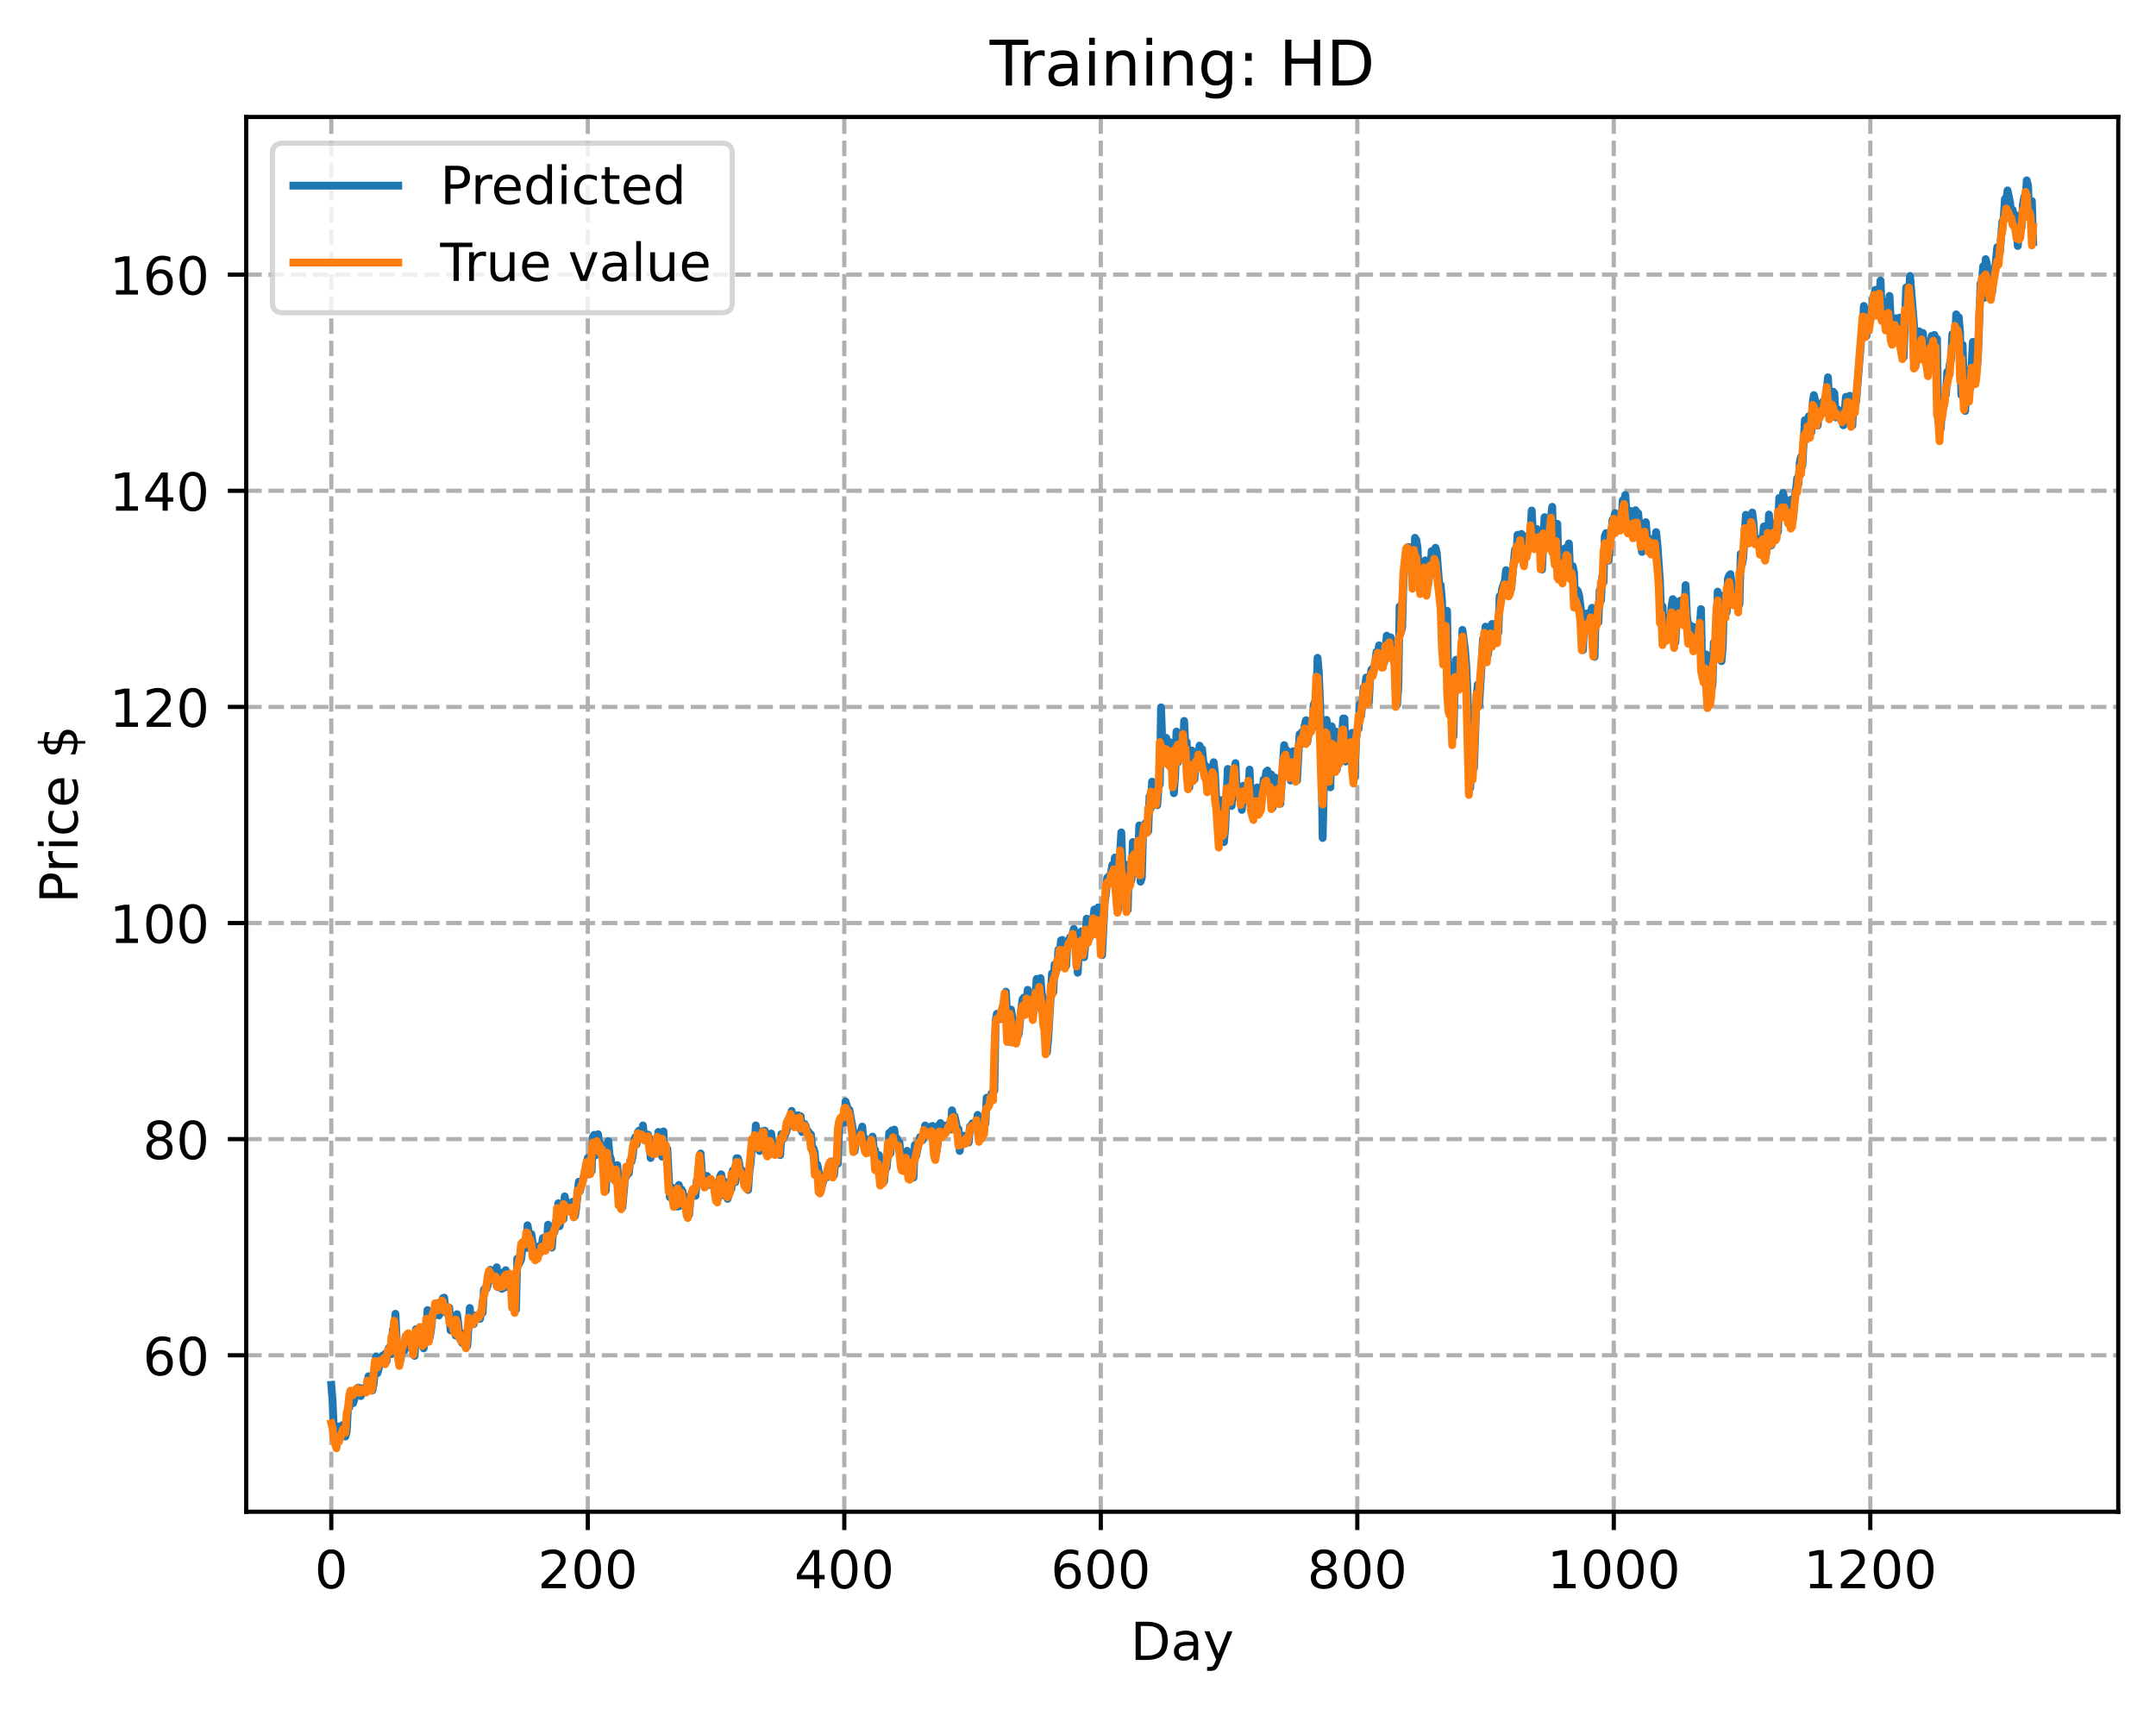 <?xml version="1.0" encoding="utf-8" standalone="no"?>
<!DOCTYPE svg PUBLIC "-//W3C//DTD SVG 1.1//EN"
  "http://www.w3.org/Graphics/SVG/1.1/DTD/svg11.dtd">
<!-- Created with matplotlib (https://matplotlib.org/) -->
<svg height="325.986pt" version="1.1" viewBox="0 0 411.286 325.986" width="411.286pt" xmlns="http://www.w3.org/2000/svg" xmlns:xlink="http://www.w3.org/1999/xlink">
 <defs>
  <style type="text/css">
*{stroke-linecap:butt;stroke-linejoin:round;}
  </style>
 </defs>
 <g id="figure_1">
  <g id="patch_1">
   <path d="M 0 325.986 
L 411.286 325.986 
L 411.286 0 
L 0 0 
z
" style="fill:#ffffff;"/>
  </g>
  <g id="axes_1">
   <g id="patch_2">
    <path d="M 46.966 288.43 
L 404.086 288.43 
L 404.086 22.318 
L 46.966 22.318 
z
" style="fill:#ffffff;"/>
   </g>
   <g id="matplotlib.axis_1">
    <g id="xtick_1">
     <g id="line2d_1">
      <path clip-path="url(#p0a7c51060a)" d="M 63.198 288.43 
L 63.198 22.318 
" style="fill:none;stroke:#b0b0b0;stroke-dasharray:2.96,1.28;stroke-dashoffset:0;stroke-width:0.8;"/>
     </g>
     <g id="line2d_2">
      <defs>
       <path d="M 0 0 
L 0 3.5 
" id="m184cabf7a5" style="stroke:#000000;stroke-width:0.8;"/>
      </defs>
      <g>
       <use style="stroke:#000000;stroke-width:0.8;" x="63.198" xlink:href="#m184cabf7a5" y="288.43"/>
      </g>
     </g>
     <g id="text_1">
      <!-- 0 -->
      <defs>
       <path d="M 31.781 66.406 
Q 24.172 66.406 20.328 58.906 
Q 16.5 51.422 16.5 36.375 
Q 16.5 21.391 20.328 13.891 
Q 24.172 6.391 31.781 6.391 
Q 39.453 6.391 43.281 13.891 
Q 47.125 21.391 47.125 36.375 
Q 47.125 51.422 43.281 58.906 
Q 39.453 66.406 31.781 66.406 
z
M 31.781 74.219 
Q 44.047 74.219 50.516 64.516 
Q 56.984 54.828 56.984 36.375 
Q 56.984 17.969 50.516 8.266 
Q 44.047 -1.422 31.781 -1.422 
Q 19.531 -1.422 13.062 8.266 
Q 6.594 17.969 6.594 36.375 
Q 6.594 54.828 13.062 64.516 
Q 19.531 74.219 31.781 74.219 
z
" id="DejaVuSans-48"/>
      </defs>
      <g transform="translate(60.017 303.029)scale(0.1 -0.1)">
       <use xlink:href="#DejaVuSans-48"/>
      </g>
     </g>
    </g>
    <g id="xtick_2">
     <g id="line2d_3">
      <path clip-path="url(#p0a7c51060a)" d="M 112.129 288.43 
L 112.129 22.318 
" style="fill:none;stroke:#b0b0b0;stroke-dasharray:2.96,1.28;stroke-dashoffset:0;stroke-width:0.8;"/>
     </g>
     <g id="line2d_4">
      <g>
       <use style="stroke:#000000;stroke-width:0.8;" x="112.129" xlink:href="#m184cabf7a5" y="288.43"/>
      </g>
     </g>
     <g id="text_2">
      <!-- 200 -->
      <defs>
       <path d="M 19.188 8.297 
L 53.609 8.297 
L 53.609 0 
L 7.328 0 
L 7.328 8.297 
Q 12.938 14.109 22.625 23.891 
Q 32.328 33.688 34.812 36.531 
Q 39.547 41.844 41.422 45.531 
Q 43.312 49.219 43.312 52.781 
Q 43.312 58.594 39.234 62.25 
Q 35.156 65.922 28.609 65.922 
Q 23.969 65.922 18.812 64.312 
Q 13.672 62.703 7.812 59.422 
L 7.812 69.391 
Q 13.766 71.781 18.938 73 
Q 24.125 74.219 28.422 74.219 
Q 39.75 74.219 46.484 68.547 
Q 53.219 62.891 53.219 53.422 
Q 53.219 48.922 51.531 44.891 
Q 49.859 40.875 45.406 35.406 
Q 44.188 33.984 37.641 27.219 
Q 31.109 20.453 19.188 8.297 
z
" id="DejaVuSans-50"/>
      </defs>
      <g transform="translate(102.585 303.029)scale(0.1 -0.1)">
       <use xlink:href="#DejaVuSans-50"/>
       <use x="63.623" xlink:href="#DejaVuSans-48"/>
       <use x="127.246" xlink:href="#DejaVuSans-48"/>
      </g>
     </g>
    </g>
    <g id="xtick_3">
     <g id="line2d_5">
      <path clip-path="url(#p0a7c51060a)" d="M 161.06 288.43 
L 161.06 22.318 
" style="fill:none;stroke:#b0b0b0;stroke-dasharray:2.96,1.28;stroke-dashoffset:0;stroke-width:0.8;"/>
     </g>
     <g id="line2d_6">
      <g>
       <use style="stroke:#000000;stroke-width:0.8;" x="161.06" xlink:href="#m184cabf7a5" y="288.43"/>
      </g>
     </g>
     <g id="text_3">
      <!-- 400 -->
      <defs>
       <path d="M 37.797 64.312 
L 12.891 25.391 
L 37.797 25.391 
z
M 35.203 72.906 
L 47.609 72.906 
L 47.609 25.391 
L 58.016 25.391 
L 58.016 17.188 
L 47.609 17.188 
L 47.609 0 
L 37.797 0 
L 37.797 17.188 
L 4.891 17.188 
L 4.891 26.703 
z
" id="DejaVuSans-52"/>
      </defs>
      <g transform="translate(151.516 303.029)scale(0.1 -0.1)">
       <use xlink:href="#DejaVuSans-52"/>
       <use x="63.623" xlink:href="#DejaVuSans-48"/>
       <use x="127.246" xlink:href="#DejaVuSans-48"/>
      </g>
     </g>
    </g>
    <g id="xtick_4">
     <g id="line2d_7">
      <path clip-path="url(#p0a7c51060a)" d="M 209.99 288.43 
L 209.99 22.318 
" style="fill:none;stroke:#b0b0b0;stroke-dasharray:2.96,1.28;stroke-dashoffset:0;stroke-width:0.8;"/>
     </g>
     <g id="line2d_8">
      <g>
       <use style="stroke:#000000;stroke-width:0.8;" x="209.99" xlink:href="#m184cabf7a5" y="288.43"/>
      </g>
     </g>
     <g id="text_4">
      <!-- 600 -->
      <defs>
       <path d="M 33.016 40.375 
Q 26.375 40.375 22.484 35.828 
Q 18.609 31.297 18.609 23.391 
Q 18.609 15.531 22.484 10.953 
Q 26.375 6.391 33.016 6.391 
Q 39.656 6.391 43.531 10.953 
Q 47.406 15.531 47.406 23.391 
Q 47.406 31.297 43.531 35.828 
Q 39.656 40.375 33.016 40.375 
z
M 52.594 71.297 
L 52.594 62.312 
Q 48.875 64.062 45.094 64.984 
Q 41.312 65.922 37.594 65.922 
Q 27.828 65.922 22.672 59.328 
Q 17.531 52.734 16.797 39.406 
Q 19.672 43.656 24.016 45.922 
Q 28.375 48.188 33.594 48.188 
Q 44.578 48.188 50.953 41.516 
Q 57.328 34.859 57.328 23.391 
Q 57.328 12.156 50.688 5.359 
Q 44.047 -1.422 33.016 -1.422 
Q 20.359 -1.422 13.672 8.266 
Q 6.984 17.969 6.984 36.375 
Q 6.984 53.656 15.188 63.938 
Q 23.391 74.219 37.203 74.219 
Q 40.922 74.219 44.703 73.484 
Q 48.484 72.75 52.594 71.297 
z
" id="DejaVuSans-54"/>
      </defs>
      <g transform="translate(200.446 303.029)scale(0.1 -0.1)">
       <use xlink:href="#DejaVuSans-54"/>
       <use x="63.623" xlink:href="#DejaVuSans-48"/>
       <use x="127.246" xlink:href="#DejaVuSans-48"/>
      </g>
     </g>
    </g>
    <g id="xtick_5">
     <g id="line2d_9">
      <path clip-path="url(#p0a7c51060a)" d="M 258.921 288.43 
L 258.921 22.318 
" style="fill:none;stroke:#b0b0b0;stroke-dasharray:2.96,1.28;stroke-dashoffset:0;stroke-width:0.8;"/>
     </g>
     <g id="line2d_10">
      <g>
       <use style="stroke:#000000;stroke-width:0.8;" x="258.921" xlink:href="#m184cabf7a5" y="288.43"/>
      </g>
     </g>
     <g id="text_5">
      <!-- 800 -->
      <defs>
       <path d="M 31.781 34.625 
Q 24.75 34.625 20.719 30.859 
Q 16.703 27.094 16.703 20.516 
Q 16.703 13.922 20.719 10.156 
Q 24.75 6.391 31.781 6.391 
Q 38.812 6.391 42.859 10.172 
Q 46.922 13.969 46.922 20.516 
Q 46.922 27.094 42.891 30.859 
Q 38.875 34.625 31.781 34.625 
z
M 21.922 38.812 
Q 15.578 40.375 12.031 44.719 
Q 8.5 49.078 8.5 55.328 
Q 8.5 64.062 14.719 69.141 
Q 20.953 74.219 31.781 74.219 
Q 42.672 74.219 48.875 69.141 
Q 55.078 64.062 55.078 55.328 
Q 55.078 49.078 51.531 44.719 
Q 48 40.375 41.703 38.812 
Q 48.828 37.156 52.797 32.312 
Q 56.781 27.484 56.781 20.516 
Q 56.781 9.906 50.312 4.234 
Q 43.844 -1.422 31.781 -1.422 
Q 19.734 -1.422 13.25 4.234 
Q 6.781 9.906 6.781 20.516 
Q 6.781 27.484 10.781 32.312 
Q 14.797 37.156 21.922 38.812 
z
M 18.312 54.391 
Q 18.312 48.734 21.844 45.562 
Q 25.391 42.391 31.781 42.391 
Q 38.141 42.391 41.719 45.562 
Q 45.312 48.734 45.312 54.391 
Q 45.312 60.062 41.719 63.234 
Q 38.141 66.406 31.781 66.406 
Q 25.391 66.406 21.844 63.234 
Q 18.312 60.062 18.312 54.391 
z
" id="DejaVuSans-56"/>
      </defs>
      <g transform="translate(249.377 303.029)scale(0.1 -0.1)">
       <use xlink:href="#DejaVuSans-56"/>
       <use x="63.623" xlink:href="#DejaVuSans-48"/>
       <use x="127.246" xlink:href="#DejaVuSans-48"/>
      </g>
     </g>
    </g>
    <g id="xtick_6">
     <g id="line2d_11">
      <path clip-path="url(#p0a7c51060a)" d="M 307.851 288.43 
L 307.851 22.318 
" style="fill:none;stroke:#b0b0b0;stroke-dasharray:2.96,1.28;stroke-dashoffset:0;stroke-width:0.8;"/>
     </g>
     <g id="line2d_12">
      <g>
       <use style="stroke:#000000;stroke-width:0.8;" x="307.851" xlink:href="#m184cabf7a5" y="288.43"/>
      </g>
     </g>
     <g id="text_6">
      <!-- 1000 -->
      <defs>
       <path d="M 12.406 8.297 
L 28.516 8.297 
L 28.516 63.922 
L 10.984 60.406 
L 10.984 69.391 
L 28.422 72.906 
L 38.281 72.906 
L 38.281 8.297 
L 54.391 8.297 
L 54.391 0 
L 12.406 0 
z
" id="DejaVuSans-49"/>
      </defs>
      <g transform="translate(295.126 303.029)scale(0.1 -0.1)">
       <use xlink:href="#DejaVuSans-49"/>
       <use x="63.623" xlink:href="#DejaVuSans-48"/>
       <use x="127.246" xlink:href="#DejaVuSans-48"/>
       <use x="190.869" xlink:href="#DejaVuSans-48"/>
      </g>
     </g>
    </g>
    <g id="xtick_7">
     <g id="line2d_13">
      <path clip-path="url(#p0a7c51060a)" d="M 356.782 288.43 
L 356.782 22.318 
" style="fill:none;stroke:#b0b0b0;stroke-dasharray:2.96,1.28;stroke-dashoffset:0;stroke-width:0.8;"/>
     </g>
     <g id="line2d_14">
      <g>
       <use style="stroke:#000000;stroke-width:0.8;" x="356.782" xlink:href="#m184cabf7a5" y="288.43"/>
      </g>
     </g>
     <g id="text_7">
      <!-- 1200 -->
      <g transform="translate(344.057 303.029)scale(0.1 -0.1)">
       <use xlink:href="#DejaVuSans-49"/>
       <use x="63.623" xlink:href="#DejaVuSans-50"/>
       <use x="127.246" xlink:href="#DejaVuSans-48"/>
       <use x="190.869" xlink:href="#DejaVuSans-48"/>
      </g>
     </g>
    </g>
    <g id="text_8">
     <!-- Day -->
     <defs>
      <path d="M 19.672 64.797 
L 19.672 8.109 
L 31.594 8.109 
Q 46.688 8.109 53.688 14.938 
Q 60.688 21.781 60.688 36.531 
Q 60.688 51.172 53.688 57.984 
Q 46.688 64.797 31.594 64.797 
z
M 9.812 72.906 
L 30.078 72.906 
Q 51.266 72.906 61.172 64.094 
Q 71.094 55.281 71.094 36.531 
Q 71.094 17.672 61.125 8.828 
Q 51.172 0 30.078 0 
L 9.812 0 
z
" id="DejaVuSans-68"/>
      <path d="M 34.281 27.484 
Q 23.391 27.484 19.188 25 
Q 14.984 22.516 14.984 16.5 
Q 14.984 11.719 18.141 8.906 
Q 21.297 6.109 26.703 6.109 
Q 34.188 6.109 38.703 11.406 
Q 43.219 16.703 43.219 25.484 
L 43.219 27.484 
z
M 52.203 31.203 
L 52.203 0 
L 43.219 0 
L 43.219 8.297 
Q 40.141 3.328 35.547 0.953 
Q 30.953 -1.422 24.312 -1.422 
Q 15.922 -1.422 10.953 3.297 
Q 6 8.016 6 15.922 
Q 6 25.141 12.172 29.828 
Q 18.359 34.516 30.609 34.516 
L 43.219 34.516 
L 43.219 35.406 
Q 43.219 41.609 39.141 45 
Q 35.062 48.391 27.688 48.391 
Q 23 48.391 18.547 47.266 
Q 14.109 46.141 10.016 43.891 
L 10.016 52.203 
Q 14.938 54.109 19.578 55.047 
Q 24.219 56 28.609 56 
Q 40.484 56 46.344 49.844 
Q 52.203 43.703 52.203 31.203 
z
" id="DejaVuSans-97"/>
      <path d="M 32.172 -5.078 
Q 28.375 -14.844 24.75 -17.812 
Q 21.141 -20.797 15.094 -20.797 
L 7.906 -20.797 
L 7.906 -13.281 
L 13.188 -13.281 
Q 16.891 -13.281 18.938 -11.516 
Q 21 -9.766 23.484 -3.219 
L 25.094 0.875 
L 2.984 54.688 
L 12.5 54.688 
L 29.594 11.922 
L 46.688 54.688 
L 56.203 54.688 
z
" id="DejaVuSans-121"/>
     </defs>
     <g transform="translate(215.652 316.707)scale(0.1 -0.1)">
      <use xlink:href="#DejaVuSans-68"/>
      <use x="77.002" xlink:href="#DejaVuSans-97"/>
      <use x="138.281" xlink:href="#DejaVuSans-121"/>
     </g>
    </g>
   </g>
   <g id="matplotlib.axis_2">
    <g id="ytick_1">
     <g id="line2d_15">
      <path clip-path="url(#p0a7c51060a)" d="M 46.966 258.582 
L 404.086 258.582 
" style="fill:none;stroke:#b0b0b0;stroke-dasharray:2.96,1.28;stroke-dashoffset:0;stroke-width:0.8;"/>
     </g>
     <g id="line2d_16">
      <defs>
       <path d="M 0 0 
L -3.5 0 
" id="mec2ef41077" style="stroke:#000000;stroke-width:0.8;"/>
      </defs>
      <g>
       <use style="stroke:#000000;stroke-width:0.8;" x="46.966" xlink:href="#mec2ef41077" y="258.582"/>
      </g>
     </g>
     <g id="text_9">
      <!-- 60 -->
      <g transform="translate(27.241 262.381)scale(0.1 -0.1)">
       <use xlink:href="#DejaVuSans-54"/>
       <use x="63.623" xlink:href="#DejaVuSans-48"/>
      </g>
     </g>
    </g>
    <g id="ytick_2">
     <g id="line2d_17">
      <path clip-path="url(#p0a7c51060a)" d="M 46.966 217.345 
L 404.086 217.345 
" style="fill:none;stroke:#b0b0b0;stroke-dasharray:2.96,1.28;stroke-dashoffset:0;stroke-width:0.8;"/>
     </g>
     <g id="line2d_18">
      <g>
       <use style="stroke:#000000;stroke-width:0.8;" x="46.966" xlink:href="#mec2ef41077" y="217.345"/>
      </g>
     </g>
     <g id="text_10">
      <!-- 80 -->
      <g transform="translate(27.241 221.144)scale(0.1 -0.1)">
       <use xlink:href="#DejaVuSans-56"/>
       <use x="63.623" xlink:href="#DejaVuSans-48"/>
      </g>
     </g>
    </g>
    <g id="ytick_3">
     <g id="line2d_19">
      <path clip-path="url(#p0a7c51060a)" d="M 46.966 176.108 
L 404.086 176.108 
" style="fill:none;stroke:#b0b0b0;stroke-dasharray:2.96,1.28;stroke-dashoffset:0;stroke-width:0.8;"/>
     </g>
     <g id="line2d_20">
      <g>
       <use style="stroke:#000000;stroke-width:0.8;" x="46.966" xlink:href="#mec2ef41077" y="176.108"/>
      </g>
     </g>
     <g id="text_11">
      <!-- 100 -->
      <g transform="translate(20.878 179.908)scale(0.1 -0.1)">
       <use xlink:href="#DejaVuSans-49"/>
       <use x="63.623" xlink:href="#DejaVuSans-48"/>
       <use x="127.246" xlink:href="#DejaVuSans-48"/>
      </g>
     </g>
    </g>
    <g id="ytick_4">
     <g id="line2d_21">
      <path clip-path="url(#p0a7c51060a)" d="M 46.966 134.872 
L 404.086 134.872 
" style="fill:none;stroke:#b0b0b0;stroke-dasharray:2.96,1.28;stroke-dashoffset:0;stroke-width:0.8;"/>
     </g>
     <g id="line2d_22">
      <g>
       <use style="stroke:#000000;stroke-width:0.8;" x="46.966" xlink:href="#mec2ef41077" y="134.872"/>
      </g>
     </g>
     <g id="text_12">
      <!-- 120 -->
      <g transform="translate(20.878 138.671)scale(0.1 -0.1)">
       <use xlink:href="#DejaVuSans-49"/>
       <use x="63.623" xlink:href="#DejaVuSans-50"/>
       <use x="127.246" xlink:href="#DejaVuSans-48"/>
      </g>
     </g>
    </g>
    <g id="ytick_5">
     <g id="line2d_23">
      <path clip-path="url(#p0a7c51060a)" d="M 46.966 93.635 
L 404.086 93.635 
" style="fill:none;stroke:#b0b0b0;stroke-dasharray:2.96,1.28;stroke-dashoffset:0;stroke-width:0.8;"/>
     </g>
     <g id="line2d_24">
      <g>
       <use style="stroke:#000000;stroke-width:0.8;" x="46.966" xlink:href="#mec2ef41077" y="93.635"/>
      </g>
     </g>
     <g id="text_13">
      <!-- 140 -->
      <g transform="translate(20.878 97.434)scale(0.1 -0.1)">
       <use xlink:href="#DejaVuSans-49"/>
       <use x="63.623" xlink:href="#DejaVuSans-52"/>
       <use x="127.246" xlink:href="#DejaVuSans-48"/>
      </g>
     </g>
    </g>
    <g id="ytick_6">
     <g id="line2d_25">
      <path clip-path="url(#p0a7c51060a)" d="M 46.966 52.398 
L 404.086 52.398 
" style="fill:none;stroke:#b0b0b0;stroke-dasharray:2.96,1.28;stroke-dashoffset:0;stroke-width:0.8;"/>
     </g>
     <g id="line2d_26">
      <g>
       <use style="stroke:#000000;stroke-width:0.8;" x="46.966" xlink:href="#mec2ef41077" y="52.398"/>
      </g>
     </g>
     <g id="text_14">
      <!-- 160 -->
      <g transform="translate(20.878 56.198)scale(0.1 -0.1)">
       <use xlink:href="#DejaVuSans-49"/>
       <use x="63.623" xlink:href="#DejaVuSans-54"/>
       <use x="127.246" xlink:href="#DejaVuSans-48"/>
      </g>
     </g>
    </g>
    <g id="text_15">
     <!-- Price $ -->
     <defs>
      <path d="M 19.672 64.797 
L 19.672 37.406 
L 32.078 37.406 
Q 38.969 37.406 42.719 40.969 
Q 46.484 44.531 46.484 51.125 
Q 46.484 57.672 42.719 61.234 
Q 38.969 64.797 32.078 64.797 
z
M 9.812 72.906 
L 32.078 72.906 
Q 44.344 72.906 50.609 67.359 
Q 56.891 61.812 56.891 51.125 
Q 56.891 40.328 50.609 34.812 
Q 44.344 29.297 32.078 29.297 
L 19.672 29.297 
L 19.672 0 
L 9.812 0 
z
" id="DejaVuSans-80"/>
      <path d="M 41.109 46.297 
Q 39.594 47.172 37.812 47.578 
Q 36.031 48 33.891 48 
Q 26.266 48 22.188 43.047 
Q 18.109 38.094 18.109 28.812 
L 18.109 0 
L 9.078 0 
L 9.078 54.688 
L 18.109 54.688 
L 18.109 46.188 
Q 20.953 51.172 25.484 53.578 
Q 30.031 56 36.531 56 
Q 37.453 56 38.578 55.875 
Q 39.703 55.766 41.062 55.516 
z
" id="DejaVuSans-114"/>
      <path d="M 9.422 54.688 
L 18.406 54.688 
L 18.406 0 
L 9.422 0 
z
M 9.422 75.984 
L 18.406 75.984 
L 18.406 64.594 
L 9.422 64.594 
z
" id="DejaVuSans-105"/>
      <path d="M 48.781 52.594 
L 48.781 44.188 
Q 44.969 46.297 41.141 47.344 
Q 37.312 48.391 33.406 48.391 
Q 24.656 48.391 19.812 42.844 
Q 14.984 37.312 14.984 27.297 
Q 14.984 17.281 19.812 11.734 
Q 24.656 6.203 33.406 6.203 
Q 37.312 6.203 41.141 7.25 
Q 44.969 8.297 48.781 10.406 
L 48.781 2.094 
Q 45.016 0.344 40.984 -0.531 
Q 36.969 -1.422 32.422 -1.422 
Q 20.062 -1.422 12.781 6.344 
Q 5.516 14.109 5.516 27.297 
Q 5.516 40.672 12.859 48.328 
Q 20.219 56 33.016 56 
Q 37.156 56 41.109 55.141 
Q 45.062 54.297 48.781 52.594 
z
" id="DejaVuSans-99"/>
      <path d="M 56.203 29.594 
L 56.203 25.203 
L 14.891 25.203 
Q 15.484 15.922 20.484 11.062 
Q 25.484 6.203 34.422 6.203 
Q 39.594 6.203 44.453 7.469 
Q 49.312 8.734 54.109 11.281 
L 54.109 2.781 
Q 49.266 0.734 44.188 -0.344 
Q 39.109 -1.422 33.891 -1.422 
Q 20.797 -1.422 13.156 6.188 
Q 5.516 13.812 5.516 26.812 
Q 5.516 40.234 12.766 48.109 
Q 20.016 56 32.328 56 
Q 43.359 56 49.781 48.891 
Q 56.203 41.797 56.203 29.594 
z
M 47.219 32.234 
Q 47.125 39.594 43.094 43.984 
Q 39.062 48.391 32.422 48.391 
Q 24.906 48.391 20.391 44.141 
Q 15.875 39.891 15.188 32.172 
z
" id="DejaVuSans-101"/>
      <path id="DejaVuSans-32"/>
      <path d="M 33.797 -14.703 
L 28.906 -14.703 
L 28.859 0 
Q 23.734 0.094 18.609 1.188 
Q 13.484 2.297 8.297 4.5 
L 8.297 13.281 
Q 13.281 10.156 18.375 8.562 
Q 23.484 6.984 28.906 6.938 
L 28.906 29.203 
Q 18.109 30.953 13.203 35.156 
Q 8.297 39.359 8.297 46.688 
Q 8.297 54.641 13.625 59.219 
Q 18.953 63.812 28.906 64.5 
L 28.906 75.984 
L 33.797 75.984 
L 33.797 64.656 
Q 38.328 64.453 42.578 63.688 
Q 46.828 62.938 50.875 61.625 
L 50.875 53.078 
Q 46.828 55.125 42.547 56.25 
Q 38.281 57.375 33.797 57.562 
L 33.797 36.719 
Q 44.875 35.016 50.094 30.609 
Q 55.328 26.219 55.328 18.609 
Q 55.328 10.359 49.781 5.594 
Q 44.234 0.828 33.797 0.094 
z
M 28.906 37.594 
L 28.906 57.625 
Q 23.25 56.984 20.266 54.391 
Q 17.281 51.812 17.281 47.516 
Q 17.281 43.312 20.031 40.969 
Q 22.797 38.625 28.906 37.594 
z
M 33.797 28.219 
L 33.797 7.078 
Q 39.984 7.906 43.141 10.594 
Q 46.297 13.281 46.297 17.672 
Q 46.297 21.969 43.281 24.5 
Q 40.281 27.047 33.797 28.219 
z
" id="DejaVuSans-36"/>
     </defs>
     <g transform="translate(14.798 172.342)rotate(-90)scale(0.1 -0.1)">
      <use xlink:href="#DejaVuSans-80"/>
      <use x="58.553" xlink:href="#DejaVuSans-114"/>
      <use x="99.666" xlink:href="#DejaVuSans-105"/>
      <use x="127.449" xlink:href="#DejaVuSans-99"/>
      <use x="182.43" xlink:href="#DejaVuSans-101"/>
      <use x="243.953" xlink:href="#DejaVuSans-32"/>
      <use x="275.74" xlink:href="#DejaVuSans-36"/>
     </g>
    </g>
   </g>
   <g id="line2d_27">
    <path clip-path="url(#p0a7c51060a)" d="M 63.198 264.226 
L 63.443 267.285 
L 63.688 272.843 
L 63.932 275.18 
L 64.177 274.773 
L 64.422 273.815 
L 64.666 272.159 
L 64.911 274.037 
L 65.4 271.867 
L 65.89 274.077 
L 66.134 273.199 
L 66.379 268.576 
L 66.623 268.567 
L 66.868 266.56 
L 67.113 266.023 
L 67.357 267.73 
L 67.602 266.98 
L 67.847 265.12 
L 68.091 265.377 
L 68.336 264.73 
L 68.581 266.208 
L 68.825 266.364 
L 69.07 264.872 
L 69.315 265.47 
L 69.559 265.387 
L 69.804 265.112 
L 70.049 265.164 
L 70.293 262.585 
L 70.538 263.848 
L 70.783 263.432 
L 71.027 265.302 
L 71.272 264.116 
L 71.761 258.785 
L 72.006 261.984 
L 72.251 261.08 
L 72.495 259.104 
L 72.74 259.986 
L 72.984 258.636 
L 73.229 259.833 
L 73.474 258.284 
L 73.718 259.773 
L 73.963 257.869 
L 74.208 257.131 
L 74.452 256.943 
L 74.697 258.34 
L 74.942 253.673 
L 75.186 254.75 
L 75.431 250.661 
L 75.676 255.776 
L 76.41 259.419 
L 76.654 257.665 
L 76.899 256.82 
L 77.144 257.655 
L 77.633 255.543 
L 77.878 256.026 
L 78.122 256.151 
L 78.367 257.142 
L 78.611 256.809 
L 79.101 258.69 
L 79.345 253.609 
L 79.59 253.958 
L 79.835 255.65 
L 80.079 253.879 
L 80.324 254.115 
L 80.569 256.527 
L 80.813 257.26 
L 81.058 255.662 
L 81.303 255.785 
L 81.547 249.96 
L 81.792 255.805 
L 82.037 254.885 
L 82.281 253.214 
L 82.526 250.675 
L 82.771 251.029 
L 83.015 250.726 
L 83.26 248.649 
L 83.749 250.976 
L 83.994 248.4 
L 84.239 250.35 
L 84.483 247.675 
L 84.728 247.583 
L 84.972 249.892 
L 85.217 250.593 
L 85.462 249.4 
L 85.706 249.494 
L 85.951 253.821 
L 86.44 251.546 
L 86.93 254.826 
L 87.174 250.737 
L 87.419 252.49 
L 87.664 255.317 
L 87.908 254.328 
L 88.153 256.229 
L 88.398 254.434 
L 88.642 256.589 
L 88.887 256.942 
L 89.132 256.806 
L 89.621 249.555 
L 89.866 251.888 
L 90.355 252.643 
L 90.599 250.978 
L 90.844 251.259 
L 91.333 250.871 
L 91.578 251.631 
L 91.823 250.04 
L 92.067 250.501 
L 92.312 246.089 
L 92.557 245.761 
L 92.801 245.913 
L 93.046 245.14 
L 93.291 242.599 
L 93.535 242.267 
L 93.78 243.296 
L 94.025 243.068 
L 94.269 242.616 
L 94.514 243.39 
L 94.759 241.778 
L 95.003 245.576 
L 95.493 244.352 
L 95.737 245.909 
L 95.982 242.755 
L 96.227 245.679 
L 96.471 242.337 
L 96.96 243.43 
L 97.205 243.041 
L 97.45 243.391 
L 97.694 245.667 
L 97.939 249.516 
L 98.184 245.262 
L 98.428 249.908 
L 98.673 240.149 
L 98.918 241.304 
L 99.407 240.325 
L 99.652 238.123 
L 99.896 237.563 
L 100.141 237.48 
L 100.386 238.097 
L 100.63 233.769 
L 100.875 235.086 
L 101.12 235.49 
L 101.364 235.45 
L 101.854 238.693 
L 102.098 237.806 
L 102.343 239.485 
L 102.587 238.499 
L 102.832 238.655 
L 103.077 237.631 
L 103.321 237.82 
L 103.566 236.201 
L 103.811 238.244 
L 104.055 237.55 
L 104.3 237.61 
L 104.545 233.667 
L 104.789 236.719 
L 105.034 235.602 
L 105.279 238.033 
L 105.523 234.281 
L 105.768 235.076 
L 106.013 233.082 
L 106.257 233.016 
L 106.502 229.57 
L 106.747 233.952 
L 107.236 231.89 
L 107.481 232.615 
L 107.725 228.259 
L 107.97 229.653 
L 108.215 229.562 
L 108.459 230.513 
L 108.704 230.496 
L 108.948 230.807 
L 109.193 229.303 
L 109.682 232.009 
L 109.927 230.429 
L 110.416 225.469 
L 110.661 227.194 
L 110.906 225.867 
L 111.15 225.365 
L 111.64 223.444 
L 112.129 220.915 
L 112.374 224.022 
L 112.618 222.621 
L 112.863 223.443 
L 113.108 216.933 
L 113.352 216.52 
L 113.597 220.447 
L 113.842 219.401 
L 114.086 216.407 
L 114.331 218.643 
L 114.575 218.233 
L 114.82 219.431 
L 115.065 218.644 
L 115.309 226.281 
L 115.554 227.197 
L 116.043 217.737 
L 116.288 220.409 
L 116.533 221.135 
L 116.777 223.891 
L 117.022 223.491 
L 117.267 224.593 
L 117.511 225.148 
L 117.756 222.294 
L 118.245 230.108 
L 118.49 228.79 
L 118.735 230.332 
L 119.224 224.817 
L 119.469 224.447 
L 119.713 223.245 
L 119.958 223.854 
L 120.203 221.512 
L 120.447 221.654 
L 120.692 220.578 
L 120.936 218.13 
L 121.181 216.964 
L 121.426 218.378 
L 121.67 216.038 
L 121.915 215.716 
L 122.404 216.414 
L 122.649 214.729 
L 122.894 217.321 
L 123.138 217.65 
L 123.383 217.223 
L 123.628 216.483 
L 123.872 217.224 
L 124.117 220.939 
L 124.362 220.273 
L 124.606 219.086 
L 124.851 219.682 
L 125.096 217.671 
L 125.34 219.497 
L 125.585 215.968 
L 125.83 219.019 
L 126.074 217.066 
L 126.319 220.694 
L 126.563 215.863 
L 126.808 220.146 
L 127.053 218.913 
L 127.297 219.162 
L 127.787 228.412 
L 128.031 226.468 
L 128.276 226.635 
L 128.521 227.004 
L 128.765 228.578 
L 129.255 230.211 
L 129.499 226.091 
L 129.744 230.079 
L 129.989 226.918 
L 130.233 227.328 
L 130.478 229.205 
L 130.723 229.177 
L 130.967 228.449 
L 131.212 231.822 
L 131.457 231.754 
L 131.701 228.782 
L 131.946 227.755 
L 132.191 227.53 
L 132.435 226.993 
L 132.68 228.163 
L 132.924 225.18 
L 133.169 225.793 
L 133.658 220.077 
L 133.903 223.709 
L 134.148 224.26 
L 134.392 225.69 
L 134.637 226.33 
L 134.882 224.361 
L 135.126 225.812 
L 135.371 226.046 
L 135.616 225.32 
L 135.86 225.407 
L 136.105 226.354 
L 136.35 225.671 
L 136.839 228.839 
L 137.084 228.421 
L 137.328 224.539 
L 137.573 224.049 
L 137.818 225.404 
L 138.062 228.064 
L 138.307 227.283 
L 138.551 225.562 
L 138.796 228.744 
L 139.041 227.963 
L 139.285 226.672 
L 139.53 226.847 
L 139.775 223.336 
L 140.019 225.54 
L 140.264 225.565 
L 140.509 220.98 
L 140.753 220.997 
L 140.998 221.848 
L 141.243 223.914 
L 141.487 223.259 
L 141.732 224.739 
L 142.221 225.301 
L 142.466 226.461 
L 142.711 227.037 
L 142.955 223.561 
L 143.2 221.835 
L 143.445 218.569 
L 143.689 218.017 
L 143.934 218.959 
L 144.178 214.712 
L 144.423 217.816 
L 144.668 217.456 
L 144.912 219.606 
L 145.157 216.905 
L 145.402 215.821 
L 145.646 215.986 
L 145.891 215.719 
L 146.38 219.962 
L 146.625 219.921 
L 146.87 218.716 
L 147.114 216.258 
L 147.604 219.922 
L 147.848 218.492 
L 148.093 219.711 
L 148.338 218.462 
L 148.582 218.754 
L 148.827 220.388 
L 149.072 216.372 
L 149.316 217.412 
L 150.05 215.833 
L 150.295 213.695 
L 150.539 213.811 
L 150.784 213.202 
L 151.029 211.954 
L 151.273 213.225 
L 151.518 212.803 
L 151.763 214.371 
L 152.007 212.997 
L 152.252 212.779 
L 152.497 215.266 
L 152.741 212.97 
L 152.986 215.98 
L 153.231 214.618 
L 153.475 214.442 
L 153.72 214.906 
L 153.965 215.881 
L 154.209 215.894 
L 154.454 216.401 
L 154.699 216.449 
L 154.943 219.341 
L 155.188 219.122 
L 155.433 219.906 
L 155.677 223.942 
L 155.922 222.203 
L 156.166 223.413 
L 156.411 227.492 
L 157.39 224.244 
L 157.634 224.696 
L 158.124 222.169 
L 158.368 222.357 
L 158.613 221.617 
L 159.102 224.216 
L 159.347 221.412 
L 159.592 221.976 
L 159.836 222.021 
L 160.081 214.299 
L 160.326 213.515 
L 160.57 214.149 
L 160.815 213.22 
L 161.06 214.208 
L 161.304 210.161 
L 161.549 210.993 
L 161.794 212.811 
L 162.038 211.759 
L 162.772 215.87 
L 163.017 219.645 
L 163.261 217.537 
L 163.506 217.491 
L 163.751 216.892 
L 163.995 217.684 
L 164.24 215.847 
L 164.485 214.941 
L 164.729 217.905 
L 164.974 217.123 
L 165.463 218.993 
L 165.953 217.972 
L 166.197 217.833 
L 166.442 216.853 
L 166.687 219.118 
L 166.931 219.392 
L 167.176 222.44 
L 167.421 222.574 
L 167.665 220.363 
L 168.154 225.691 
L 168.399 224.25 
L 168.644 225.438 
L 168.888 222.869 
L 169.133 222.849 
L 169.378 220.312 
L 169.622 216.152 
L 169.867 220.067 
L 170.112 215.706 
L 170.356 218.093 
L 170.601 215.516 
L 170.846 218.048 
L 171.09 217.184 
L 171.335 218.458 
L 171.58 217.957 
L 172.069 223.254 
L 172.558 222.26 
L 172.803 220.287 
L 173.048 219.569 
L 173.292 222.808 
L 173.537 224.543 
L 173.782 224.405 
L 174.026 220.283 
L 174.271 224.664 
L 174.515 218.449 
L 174.76 220.566 
L 175.494 216.964 
L 175.739 217.528 
L 175.983 217.536 
L 176.228 216.846 
L 176.473 214.732 
L 176.717 216.029 
L 176.962 215.623 
L 177.207 215.835 
L 177.451 215.122 
L 177.696 214.878 
L 177.941 214.826 
L 178.43 219.351 
L 178.675 219.672 
L 178.919 217.889 
L 179.164 214.616 
L 179.409 214.264 
L 179.653 215.911 
L 179.898 215.472 
L 180.142 214.754 
L 180.387 215.654 
L 180.632 215.448 
L 180.876 215.058 
L 181.121 214.353 
L 181.366 215.503 
L 181.61 211.837 
L 181.855 213.132 
L 182.1 212.961 
L 182.589 215.212 
L 182.834 215.402 
L 183.078 219.592 
L 183.323 217.782 
L 183.568 218.099 
L 183.812 216.674 
L 184.057 217.684 
L 184.302 217.975 
L 184.546 216.729 
L 184.791 217.987 
L 185.036 214.934 
L 185.28 214.714 
L 185.525 214.307 
L 185.77 215.003 
L 186.014 215.17 
L 186.259 214.381 
L 186.503 212.712 
L 186.993 217.132 
L 187.727 214.53 
L 187.971 214.417 
L 188.216 209.44 
L 188.705 210.162 
L 188.95 209.952 
L 189.195 208.537 
L 189.439 208.372 
L 189.684 208.055 
L 189.929 194.836 
L 190.173 193.423 
L 190.663 194.492 
L 190.907 193.765 
L 191.152 193.447 
L 191.397 192.683 
L 191.886 189.204 
L 192.375 198.777 
L 192.864 192.613 
L 193.109 194.083 
L 193.354 198.242 
L 193.598 198.287 
L 193.843 197.022 
L 194.088 197.813 
L 194.332 197.31 
L 194.822 192.526 
L 195.066 190.643 
L 195.311 190.348 
L 195.556 191.743 
L 195.8 191.736 
L 196.045 188.849 
L 196.29 192 
L 196.534 189.723 
L 196.779 192.635 
L 197.024 193.661 
L 197.268 192.803 
L 197.758 186.761 
L 198.247 191.244 
L 198.491 186.614 
L 198.736 189.596 
L 198.981 190.597 
L 199.225 194.817 
L 199.47 195.552 
L 199.715 200.78 
L 199.959 198.196 
L 200.693 185.707 
L 200.938 189.288 
L 201.183 184.018 
L 201.427 185.5 
L 201.672 184.683 
L 201.917 181.177 
L 202.161 182.086 
L 202.406 179.43 
L 202.651 179.335 
L 202.895 184.359 
L 203.14 184.415 
L 203.385 184.253 
L 203.629 179.709 
L 203.874 179.696 
L 204.118 178.849 
L 204.363 179.108 
L 204.852 177.22 
L 205.097 179.747 
L 205.342 179.333 
L 205.586 185.593 
L 205.831 181.366 
L 206.076 179.88 
L 206.32 177.684 
L 206.565 178.67 
L 206.81 182.641 
L 207.054 179.925 
L 207.299 175.271 
L 207.788 179.097 
L 208.033 177.423 
L 208.278 177.161 
L 208.767 173.52 
L 209.012 177.063 
L 209.256 177.682 
L 209.501 173.126 
L 209.746 175.391 
L 209.99 174.178 
L 210.235 182.252 
L 210.724 172.206 
L 210.969 170.59 
L 211.213 167.491 
L 211.458 167.231 
L 211.703 167.142 
L 211.947 166.49 
L 212.192 165.009 
L 212.437 166.419 
L 212.681 163.613 
L 213.171 173.929 
L 213.415 173.129 
L 213.66 162.953 
L 213.905 158.81 
L 214.149 166.145 
L 214.394 166.536 
L 214.639 167.815 
L 215.128 173.598 
L 215.373 164.909 
L 215.617 168.471 
L 215.862 167.819 
L 216.106 160.649 
L 216.351 163.911 
L 216.596 161.496 
L 216.84 165.535 
L 217.085 164.645 
L 217.33 157.477 
L 217.574 168.227 
L 217.819 167.46 
L 218.064 158.551 
L 218.308 157.544 
L 218.553 157.009 
L 218.798 157.639 
L 219.042 158.616 
L 219.287 151.956 
L 219.532 154.197 
L 219.776 149.124 
L 220.021 151.382 
L 220.266 151.5 
L 220.51 151.929 
L 220.755 153.634 
L 221 150.139 
L 221.244 149.655 
L 221.489 134.957 
L 221.734 142.01 
L 221.978 144.544 
L 222.223 145.301 
L 222.467 140.772 
L 222.712 142.713 
L 222.957 145.976 
L 223.201 141.619 
L 223.446 146.194 
L 223.691 143.33 
L 223.935 151.337 
L 224.18 147.924 
L 224.425 139.582 
L 224.669 145.506 
L 224.914 140.011 
L 225.159 144.196 
L 225.403 142.821 
L 225.648 144.399 
L 225.893 137.553 
L 226.137 142.887 
L 226.382 141.574 
L 226.627 147.742 
L 226.871 150.268 
L 227.116 145.614 
L 227.361 143.188 
L 227.605 146.963 
L 227.85 148.699 
L 228.094 144.653 
L 228.339 144.208 
L 228.584 145.469 
L 228.828 142.256 
L 229.073 145.074 
L 229.318 142.926 
L 229.562 145.452 
L 230.296 146.816 
L 230.541 149.855 
L 230.786 146.408 
L 231.03 146.982 
L 231.275 148.775 
L 231.52 145.424 
L 231.764 147.54 
L 232.009 152.594 
L 232.254 152.988 
L 232.743 160.897 
L 232.988 152.662 
L 233.232 153.858 
L 233.477 160.673 
L 233.722 158.139 
L 234.211 146.706 
L 234.455 152.065 
L 234.7 149.81 
L 234.945 153.77 
L 235.434 147.164 
L 235.679 145.594 
L 235.923 151.364 
L 236.168 152.058 
L 236.413 151.895 
L 236.657 151.159 
L 236.902 154.52 
L 237.147 149.932 
L 237.391 150.559 
L 237.636 152.462 
L 237.881 150.828 
L 238.125 151.631 
L 238.37 146.843 
L 238.615 152.605 
L 238.859 154.18 
L 239.104 154.471 
L 239.349 155.313 
L 239.593 150.481 
L 239.838 150.235 
L 240.082 153.193 
L 240.327 154.407 
L 240.816 151.787 
L 241.061 148.701 
L 241.306 149.136 
L 241.55 147.282 
L 241.795 147.016 
L 242.04 149.017 
L 242.284 148.528 
L 242.529 147.774 
L 242.774 154.111 
L 243.263 148.363 
L 243.508 151.302 
L 243.752 152.329 
L 243.997 148.819 
L 244.242 153.36 
L 244.731 145.702 
L 244.976 142.164 
L 245.22 143.481 
L 245.465 143.161 
L 245.709 145.621 
L 245.954 145.184 
L 246.199 148.922 
L 246.688 143.332 
L 246.933 145.018 
L 247.177 147.774 
L 247.422 148.94 
L 247.911 140.087 
L 248.156 142.047 
L 248.401 139.635 
L 248.645 140.593 
L 248.89 138.382 
L 249.135 137.41 
L 249.379 141.622 
L 249.624 140.078 
L 249.869 137.719 
L 250.358 138.918 
L 250.603 134.446 
L 250.847 133.935 
L 251.092 134.686 
L 251.337 125.503 
L 251.581 128.281 
L 251.826 134.234 
L 252.07 143.779 
L 252.315 159.886 
L 252.804 138.549 
L 253.049 137.345 
L 253.294 139.099 
L 253.538 141.907 
L 253.783 150.225 
L 254.028 138.57 
L 254.272 139.989 
L 254.517 147.157 
L 254.762 139.532 
L 255.006 146.849 
L 255.251 144.307 
L 255.496 142.934 
L 255.74 144.775 
L 256.23 137.08 
L 256.474 137.106 
L 256.719 145.296 
L 256.964 140.572 
L 257.208 143.324 
L 257.453 141.397 
L 257.697 141.929 
L 257.942 139.808 
L 258.187 146.84 
L 258.431 148.391 
L 258.676 141.24 
L 258.921 139.294 
L 259.165 139.068 
L 259.41 134.351 
L 259.655 136.602 
L 260.144 131.169 
L 260.389 131.14 
L 260.633 129.258 
L 260.878 130.508 
L 261.123 134.018 
L 261.367 129.526 
L 261.612 127.763 
L 261.857 127.53 
L 262.101 127.502 
L 262.346 126.438 
L 262.591 124.349 
L 262.835 124.537 
L 263.08 123.124 
L 263.569 125.792 
L 263.814 126.507 
L 264.058 126.379 
L 264.548 121.275 
L 264.792 122.566 
L 265.037 121.879 
L 265.282 121.598 
L 265.526 124.58 
L 265.771 122.511 
L 266.26 126.231 
L 266.505 134.489 
L 266.75 131.131 
L 266.994 115.692 
L 267.239 120.661 
L 267.484 119.736 
L 267.728 110.403 
L 267.973 107.779 
L 268.218 107.191 
L 268.462 104.436 
L 268.707 104.359 
L 268.952 104.723 
L 269.196 104.758 
L 269.441 105.316 
L 269.685 111.918 
L 269.93 102.609 
L 270.175 103.007 
L 270.419 104.529 
L 270.664 110.399 
L 270.909 108.286 
L 271.153 112.396 
L 271.398 108.151 
L 271.643 108.524 
L 271.887 106.913 
L 272.377 111.75 
L 272.866 108.49 
L 273.111 105.135 
L 273.355 106.521 
L 273.6 106.887 
L 273.845 104.508 
L 274.089 105.528 
L 274.579 111.819 
L 274.823 111.614 
L 275.068 114.474 
L 275.313 122.242 
L 275.557 124.446 
L 276.046 116.528 
L 276.291 131.141 
L 276.536 132.741 
L 276.78 135.133 
L 277.025 133.325 
L 277.27 140.475 
L 277.514 130.648 
L 277.759 125.88 
L 278.004 129.845 
L 278.248 131.172 
L 278.493 130.36 
L 278.738 129.97 
L 278.982 120.177 
L 279.472 123.991 
L 279.716 127.067 
L 279.961 132.603 
L 280.45 150.415 
L 280.695 145.752 
L 280.94 143.485 
L 281.184 146.517 
L 281.673 132.872 
L 281.918 130.588 
L 282.163 134.673 
L 282.652 126.56 
L 282.897 121.911 
L 283.141 122.266 
L 283.386 119.56 
L 283.631 119.91 
L 283.875 124.856 
L 284.12 121.392 
L 284.365 121.715 
L 284.609 119.046 
L 284.854 121.339 
L 285.099 120.911 
L 285.343 118.957 
L 285.588 120.427 
L 285.833 120.68 
L 286.077 113.759 
L 286.322 114.214 
L 286.567 112.248 
L 287.056 110.901 
L 287.301 108.786 
L 287.79 111.127 
L 288.034 112.026 
L 288.279 112.335 
L 289.013 104.843 
L 289.258 105.761 
L 289.502 102.035 
L 289.992 102.627 
L 290.236 101.861 
L 290.481 105.243 
L 290.726 104.856 
L 290.97 105.369 
L 291.215 102.363 
L 291.46 103.724 
L 291.704 103.424 
L 291.949 101.817 
L 292.194 97.404 
L 292.438 101.733 
L 292.683 101.729 
L 292.928 103.238 
L 293.172 100.926 
L 293.417 101.294 
L 293.661 102.479 
L 293.906 101.328 
L 294.151 108.681 
L 294.64 98.668 
L 294.885 104.048 
L 295.129 103.516 
L 295.374 103.298 
L 296.108 96.702 
L 296.353 105.788 
L 296.597 104.676 
L 296.842 106.579 
L 297.087 99.936 
L 297.331 109.564 
L 297.576 109.937 
L 297.821 110.06 
L 298.065 109.256 
L 298.31 109.361 
L 298.555 104.603 
L 298.799 105.396 
L 299.044 104.763 
L 299.289 103.692 
L 299.533 109.442 
L 299.778 110.214 
L 300.022 108.023 
L 300.267 109.238 
L 300.512 115.415 
L 300.756 112.514 
L 301.001 112.774 
L 301.246 113.67 
L 301.735 117.485 
L 301.98 124.034 
L 302.224 117.941 
L 302.469 117.113 
L 302.958 117.018 
L 303.203 117.638 
L 303.692 115.962 
L 304.182 125.322 
L 304.426 116.007 
L 304.916 118.741 
L 305.16 112.624 
L 305.405 114.61 
L 305.649 109.998 
L 305.894 111.092 
L 306.139 102.295 
L 306.383 101.703 
L 306.628 103.214 
L 306.873 106.966 
L 307.117 103.66 
L 307.362 102.387 
L 307.607 99.165 
L 307.851 99.058 
L 308.096 97.904 
L 308.341 101.386 
L 308.83 98.449 
L 309.075 99.543 
L 309.319 99.262 
L 309.564 95.436 
L 309.809 95.752 
L 310.053 94.422 
L 310.298 98.201 
L 310.543 99.115 
L 310.787 101.243 
L 311.032 97.475 
L 311.277 99.577 
L 311.521 99.943 
L 311.766 101.473 
L 312.01 97.34 
L 312.255 99.336 
L 312.5 97.912 
L 313.234 105.305 
L 313.478 102.68 
L 313.723 101.676 
L 313.968 99.629 
L 314.212 102.687 
L 314.702 103.829 
L 314.946 102.864 
L 315.191 105.231 
L 315.436 105.498 
L 315.68 104.141 
L 315.925 101.518 
L 316.17 103.809 
L 316.659 110.867 
L 316.904 118.285 
L 317.148 115.687 
L 317.393 121.271 
L 317.882 117.917 
L 318.127 120.059 
L 318.371 119.868 
L 318.616 118.829 
L 318.861 115.868 
L 319.105 114.308 
L 319.35 116.302 
L 319.595 122.582 
L 320.084 114.779 
L 320.329 115.151 
L 320.573 114.599 
L 320.818 114.551 
L 321.307 117.86 
L 321.552 111.634 
L 321.797 117.432 
L 322.041 119.227 
L 322.286 122.487 
L 322.531 119.373 
L 322.775 120.317 
L 323.02 119.605 
L 323.265 123.201 
L 323.509 120.753 
L 323.754 121.281 
L 323.998 120.062 
L 324.243 119.882 
L 324.488 116.205 
L 324.732 128.354 
L 324.977 127.763 
L 325.222 128.314 
L 325.466 124.858 
L 325.956 134.749 
L 326.2 132.402 
L 326.445 131.827 
L 326.69 130.529 
L 326.934 122.619 
L 327.179 123.548 
L 327.424 122.133 
L 327.668 112.884 
L 327.913 113.742 
L 328.158 118.239 
L 328.402 126.152 
L 328.647 123.227 
L 328.892 113.608 
L 329.136 116.433 
L 329.381 116.864 
L 329.625 110.405 
L 329.87 109.782 
L 330.115 109.542 
L 330.604 113.912 
L 331.093 113.978 
L 331.338 112.322 
L 331.583 112.177 
L 331.827 115.295 
L 332.072 105.666 
L 332.317 107.688 
L 332.561 106.264 
L 333.051 98.213 
L 333.785 102.982 
L 334.029 102.288 
L 334.274 97.785 
L 334.519 99.918 
L 334.763 103.578 
L 335.008 103.726 
L 335.252 102.824 
L 335.497 103.986 
L 335.742 102.824 
L 335.986 105.378 
L 336.476 100.439 
L 336.72 105.915 
L 336.965 105.335 
L 337.21 103.925 
L 337.454 98.168 
L 337.944 104.043 
L 338.188 102.394 
L 338.433 99.91 
L 338.678 100.18 
L 338.922 101.478 
L 339.167 101.521 
L 339.412 95.002 
L 339.901 97.565 
L 340.146 94.065 
L 340.88 97.588 
L 341.124 97.356 
L 341.369 99.127 
L 341.613 95.341 
L 341.858 99.484 
L 342.103 98.553 
L 342.347 94.871 
L 342.592 93.634 
L 342.837 91.258 
L 343.081 92.327 
L 343.326 88.252 
L 343.571 87.158 
L 343.815 88.867 
L 344.305 80.151 
L 344.549 81.931 
L 344.794 81.665 
L 345.039 79.424 
L 345.283 81.675 
L 345.528 82.494 
L 345.773 77.013 
L 346.017 75.382 
L 346.262 76.367 
L 346.751 81.184 
L 346.996 77.311 
L 347.485 78.126 
L 347.73 76.643 
L 347.974 78.145 
L 348.464 74.57 
L 348.708 71.988 
L 348.953 77.019 
L 349.198 77.927 
L 349.687 74.724 
L 349.932 75.027 
L 350.176 79.643 
L 350.421 78.172 
L 350.666 78.176 
L 350.91 78.78 
L 351.155 78.832 
L 351.4 79.639 
L 351.644 81.148 
L 352.134 75.713 
L 352.378 76.642 
L 352.623 75.758 
L 352.868 75.514 
L 353.112 80.365 
L 353.357 81.18 
L 353.601 76.638 
L 353.846 75.695 
L 354.091 76.566 
L 355.069 64.45 
L 355.314 62.873 
L 355.559 58.371 
L 355.803 60.021 
L 356.048 64.116 
L 356.293 61.767 
L 356.537 61.336 
L 356.782 60.464 
L 357.027 60.424 
L 357.271 57.191 
L 357.761 55.305 
L 358.005 59.916 
L 358.25 58.665 
L 358.495 56.637 
L 358.739 53.521 
L 358.984 60.2 
L 359.228 58.998 
L 359.473 59.425 
L 359.718 57.565 
L 359.962 61.008 
L 360.207 62.029 
L 360.452 56.458 
L 360.696 61.307 
L 360.941 63.214 
L 361.186 63.037 
L 361.43 61.364 
L 361.675 60.717 
L 361.92 61.676 
L 362.164 63.753 
L 362.409 60.59 
L 362.654 64.085 
L 362.898 65.146 
L 363.143 68.153 
L 363.632 54.846 
L 363.877 58.141 
L 364.122 56.482 
L 364.366 52.641 
L 365.1 61.692 
L 365.345 69.931 
L 365.589 68.816 
L 366.079 63.199 
L 366.323 68.247 
L 366.568 65.152 
L 366.813 63.523 
L 367.302 68.966 
L 367.547 67.47 
L 368.036 69.415 
L 368.281 65.497 
L 368.525 64.068 
L 368.77 65.909 
L 369.015 63.9 
L 369.259 67.455 
L 369.504 64.631 
L 369.749 80.605 
L 369.993 77.409 
L 370.238 81.768 
L 370.483 76.619 
L 370.727 77.883 
L 370.972 75.822 
L 371.216 75.315 
L 371.461 70.957 
L 371.706 71.478 
L 371.95 69.478 
L 372.195 68.466 
L 372.44 63.735 
L 372.684 63.575 
L 372.929 65.305 
L 373.174 59.977 
L 373.418 63.321 
L 373.663 60.503 
L 373.908 63.431 
L 374.152 75.369 
L 374.397 65.77 
L 374.642 74.515 
L 374.886 78.406 
L 375.131 72.201 
L 375.376 70.707 
L 375.62 73.954 
L 375.865 74.144 
L 376.354 65.213 
L 376.599 72.768 
L 376.844 71.168 
L 377.088 70.686 
L 377.333 67.845 
L 377.822 54.085 
L 378.067 54.01 
L 378.311 50.797 
L 378.556 56.819 
L 378.801 49.442 
L 379.29 51.655 
L 379.535 53.003 
L 379.779 55.409 
L 380.024 55.766 
L 380.269 52.607 
L 380.513 52.119 
L 381.003 47.149 
L 381.247 48.199 
L 381.492 48.271 
L 381.981 42.293 
L 382.226 41.697 
L 382.471 37.937 
L 382.715 38.485 
L 382.96 36.332 
L 383.449 38.613 
L 383.694 41.907 
L 383.938 40.032 
L 384.183 41.205 
L 384.428 40.994 
L 384.672 42.945 
L 384.917 46.931 
L 385.162 44.119 
L 385.406 44.08 
L 385.651 43.34 
L 385.896 39.022 
L 386.14 37.592 
L 386.385 38.675 
L 386.63 34.414 
L 386.874 35.452 
L 387.119 41.359 
L 387.364 39.256 
L 387.608 38.345 
L 387.853 46.165 
L 387.853 46.165 
" style="fill:none;stroke:#1f77b4;stroke-linecap:square;stroke-width:1.5;"/>
   </g>
   <g id="line2d_28">
    <path clip-path="url(#p0a7c51060a)" d="M 63.198 271.551 
L 63.443 272.499 
L 63.688 274.705 
L 64.177 276.334 
L 64.422 274.478 
L 64.666 275.076 
L 65.4 272.705 
L 65.645 272.891 
L 65.89 273.386 
L 66.134 269.489 
L 66.379 268.891 
L 66.623 266.19 
L 66.868 265.324 
L 67.357 266.169 
L 67.602 265.51 
L 67.847 265.695 
L 68.091 264.85 
L 68.336 265.448 
L 68.581 265.736 
L 68.825 265.097 
L 69.07 265.551 
L 69.315 265.283 
L 69.559 265.2 
L 69.804 265.716 
L 70.049 263.427 
L 70.293 264.231 
L 70.538 264.149 
L 70.783 265.345 
L 71.027 264.664 
L 71.517 259.695 
L 71.761 260.829 
L 72.006 260.932 
L 72.251 259.675 
L 72.495 260.066 
L 72.74 259.778 
L 72.984 259.839 
L 73.229 259.159 
L 73.474 260.293 
L 73.963 257.819 
L 74.208 257.406 
L 74.452 257.901 
L 74.697 254.932 
L 74.942 254.994 
L 75.186 251.984 
L 75.92 259.118 
L 76.165 260.623 
L 76.41 259.489 
L 76.654 257.242 
L 76.899 256.809 
L 77.388 254.87 
L 77.878 254.376 
L 78.122 254.974 
L 78.367 255.943 
L 78.856 258.499 
L 79.345 253.922 
L 79.59 254.417 
L 80.079 253.18 
L 80.324 254.479 
L 80.569 256.809 
L 80.813 256.602 
L 81.058 256.19 
L 81.303 251.613 
L 81.547 255.551 
L 81.792 256.004 
L 82.526 250.706 
L 82.771 250.149 
L 83.015 248.644 
L 83.26 248.953 
L 83.505 250.005 
L 83.749 248.623 
L 83.994 249.84 
L 84.239 248.128 
L 84.483 248.314 
L 84.728 249.84 
L 84.972 250.293 
L 85.217 249.633 
L 85.462 249.407 
L 85.706 252.314 
L 85.951 252.623 
L 86.196 252.541 
L 86.685 254.334 
L 86.93 251.757 
L 87.174 252.396 
L 87.419 254.932 
L 87.664 254.52 
L 87.908 255.86 
L 88.153 255.345 
L 88.398 256.231 
L 88.642 256.376 
L 88.887 257.242 
L 89.376 251.407 
L 89.866 252.025 
L 90.11 252.726 
L 90.355 251.943 
L 90.599 252.046 
L 90.844 251.118 
L 91.089 250.953 
L 91.333 251.407 
L 91.578 250.438 
L 91.823 250.623 
L 92.067 248.169 
L 92.801 245.262 
L 93.046 243.427 
L 93.291 242.458 
L 93.535 242.953 
L 93.78 243.737 
L 94.025 243.654 
L 94.269 244.314 
L 94.514 243.53 
L 94.759 245.468 
L 95.003 245.407 
L 95.248 244.829 
L 95.493 245.572 
L 95.737 244.128 
L 95.982 245.427 
L 96.227 243.489 
L 96.471 243.221 
L 96.716 243.448 
L 96.96 243.077 
L 97.205 243.015 
L 97.45 245.304 
L 97.694 249.551 
L 97.939 247.077 
L 98.184 250.499 
L 98.428 242.994 
L 99.162 239.963 
L 99.407 237.365 
L 99.652 236.994 
L 99.896 236.974 
L 100.141 237.448 
L 100.386 235.139 
L 100.63 235.242 
L 100.875 236.417 
L 101.12 236.396 
L 101.364 237.469 
L 101.609 239.922 
L 101.854 239.304 
L 102.098 240.458 
L 102.587 240.128 
L 102.832 238.871 
L 103.077 239.056 
L 103.321 237.86 
L 103.566 238.685 
L 103.811 238.417 
L 104.055 238.644 
L 104.3 235.86 
L 104.545 237.221 
L 104.789 236.541 
L 105.034 237.84 
L 105.279 235.448 
L 105.523 235.489 
L 105.768 234.479 
L 106.013 234.046 
L 106.257 230.5 
L 106.502 233.366 
L 106.991 232.19 
L 107.236 232.85 
L 107.481 229.716 
L 107.725 230.005 
L 107.97 230.994 
L 108.215 231.201 
L 108.459 231.015 
L 108.704 231.056 
L 108.948 230.396 
L 109.193 231.056 
L 109.438 232.273 
L 109.927 229.799 
L 110.172 227.118 
L 110.416 227.51 
L 111.15 225.572 
L 111.884 221.716 
L 112.129 224.046 
L 112.374 223.819 
L 112.618 224.025 
L 112.863 220.005 
L 113.108 217.984 
L 113.352 219.592 
L 113.597 219.428 
L 113.842 217.716 
L 114.086 218.397 
L 114.331 218.5 
L 114.575 220.108 
L 114.82 219.242 
L 115.309 227.448 
L 115.799 219.943 
L 116.043 222.025 
L 116.288 222.273 
L 116.533 224.768 
L 117.022 224.376 
L 117.267 225.304 
L 117.511 223.139 
L 117.756 225.737 
L 118.001 229.984 
L 118.245 230.087 
L 118.49 230.726 
L 118.735 229.427 
L 118.979 226.273 
L 119.224 225.036 
L 119.469 222.562 
L 119.713 223.799 
L 120.447 220.871 
L 120.692 218.953 
L 120.936 217.964 
L 121.181 218.582 
L 121.426 217.634 
L 121.67 216.232 
L 122.16 216.891 
L 122.404 216.438 
L 122.649 217.304 
L 122.894 217.572 
L 123.138 217.345 
L 123.383 216.953 
L 123.628 216.788 
L 123.872 219.428 
L 124.117 219.943 
L 124.606 220.232 
L 124.851 219.345 
L 125.096 220.149 
L 125.34 216.871 
L 125.585 218.046 
L 125.83 217.242 
L 126.074 219.757 
L 126.319 217.263 
L 126.563 219.469 
L 127.053 218.5 
L 127.542 227.366 
L 127.787 226.871 
L 128.031 227.221 
L 128.521 230.273 
L 128.765 229.716 
L 129.01 229.943 
L 129.255 226.768 
L 129.499 229.469 
L 129.744 227.592 
L 129.989 227.551 
L 130.478 229.922 
L 130.723 229.427 
L 130.967 231.799 
L 131.212 232.396 
L 131.946 227.572 
L 132.191 226.83 
L 132.435 227.427 
L 132.924 226.005 
L 133.414 220.417 
L 133.903 225.778 
L 134.148 225.51 
L 134.392 226.582 
L 134.637 225.448 
L 135.126 225.902 
L 135.371 225.056 
L 135.616 224.933 
L 135.86 225.84 
L 136.105 226.046 
L 136.594 229.159 
L 136.839 229.427 
L 137.328 224.933 
L 137.573 224.871 
L 137.818 227.283 
L 138.062 227.778 
L 138.307 226.128 
L 138.551 228.293 
L 138.796 228.438 
L 139.285 227.489 
L 139.53 223.984 
L 139.775 225.077 
L 140.019 225.469 
L 140.264 222.5 
L 140.509 221.716 
L 140.753 221.696 
L 140.998 223.551 
L 141.243 223.531 
L 141.732 224.726 
L 141.977 226.232 
L 142.466 226.891 
L 142.711 225.221 
L 143.445 217.283 
L 143.689 218.025 
L 143.934 216.562 
L 144.178 217.861 
L 144.423 217.696 
L 144.668 219.036 
L 145.402 215.984 
L 145.646 215.964 
L 146.136 220.005 
L 146.38 220.644 
L 146.625 220.355 
L 146.87 217.675 
L 147.114 218.17 
L 147.359 220.211 
L 147.604 219.407 
L 147.848 220.376 
L 148.093 219.386 
L 148.338 219.201 
L 148.582 220.19 
L 148.827 217.242 
L 149.072 217.448 
L 149.316 217.263 
L 149.561 216.19 
L 149.806 216.026 
L 150.05 214.149 
L 150.295 213.964 
L 150.784 212.52 
L 151.029 213.18 
L 151.273 213.448 
L 151.518 215.077 
L 152.007 213.366 
L 152.252 214.108 
L 152.497 213.201 
L 152.741 215.345 
L 153.231 215.139 
L 153.475 214.747 
L 153.72 215.283 
L 153.965 216.397 
L 154.209 216.933 
L 154.454 216.85 
L 154.699 219.077 
L 154.943 219.531 
L 155.188 220.355 
L 155.433 224.19 
L 155.677 223.675 
L 155.922 223.84 
L 156.166 227.469 
L 156.411 227.716 
L 156.656 227.118 
L 156.9 225.263 
L 157.145 224.665 
L 157.39 224.747 
L 157.634 224.149 
L 157.879 222.953 
L 158.368 221.613 
L 158.613 222.355 
L 158.858 224.665 
L 159.102 222.541 
L 159.347 222.005 
L 159.592 221.737 
L 159.836 215.324 
L 160.081 213.84 
L 160.326 213.283 
L 160.57 213.16 
L 160.815 213.221 
L 161.06 211.428 
L 161.304 211.345 
L 161.549 212.376 
L 161.794 212.087 
L 162.038 212.85 
L 162.527 216.19 
L 162.772 219.819 
L 163.017 218.623 
L 163.506 217.716 
L 163.751 217.861 
L 164.24 216.479 
L 164.485 218.046 
L 164.729 218.438 
L 164.974 219.675 
L 165.219 220.067 
L 165.463 219.984 
L 166.197 217.448 
L 166.687 219.984 
L 166.931 223.263 
L 167.176 223.304 
L 167.421 221.964 
L 167.91 226.211 
L 168.154 225.654 
L 168.399 225.819 
L 169.133 221.551 
L 169.378 218.025 
L 169.622 220.397 
L 169.867 217.819 
L 170.112 218.623 
L 170.356 216.995 
L 170.601 218.335 
L 170.846 218.355 
L 171.09 218.727 
L 171.335 218.582 
L 171.58 220.046 
L 171.824 222.665 
L 172.069 223.366 
L 172.314 223.427 
L 172.803 220.912 
L 173.292 224.953 
L 173.537 225.098 
L 173.782 222.788 
L 174.026 224.561 
L 174.271 221.551 
L 174.515 221.304 
L 175.005 219.036 
L 175.249 217.984 
L 175.494 218.005 
L 175.983 216.871 
L 176.228 215.613 
L 176.962 216.562 
L 177.207 216.026 
L 177.451 216.087 
L 177.696 215.819 
L 177.941 217.737 
L 178.185 220.582 
L 178.43 221.324 
L 179.164 215.881 
L 179.653 216.995 
L 179.898 216.026 
L 180.142 216.458 
L 180.387 216.252 
L 180.632 215.799 
L 180.876 215.015 
L 181.121 215.366 
L 181.366 213.593 
L 181.855 213.118 
L 182.344 215.778 
L 182.589 215.84 
L 182.834 218.582 
L 183.078 218.149 
L 183.323 218.458 
L 183.568 217.634 
L 184.057 218.273 
L 184.302 217.18 
L 184.546 217.943 
L 185.036 215.242 
L 185.28 214.871 
L 185.525 215.221 
L 185.77 215.139 
L 186.014 215.324 
L 186.259 213.716 
L 186.748 217.861 
L 186.993 217.283 
L 187.237 217.283 
L 187.482 216.273 
L 187.727 216.376 
L 187.971 212.335 
L 188.216 211.407 
L 188.461 211.325 
L 188.705 210.912 
L 188.95 209.386 
L 189.439 209.943 
L 189.684 200.376 
L 189.929 195.18 
L 190.173 194.356 
L 190.418 194.603 
L 190.663 194.253 
L 191.397 191.552 
L 191.641 189.51 
L 192.13 198.789 
L 192.375 196.871 
L 192.62 193.407 
L 192.864 195.036 
L 193.109 198.933 
L 193.354 198.273 
L 193.598 198.335 
L 193.843 199.118 
L 194.088 198.005 
L 194.822 192.418 
L 195.066 191.902 
L 195.556 193.655 
L 195.8 190.5 
L 196.045 192.809 
L 196.29 190.871 
L 196.534 190.789 
L 197.024 194.624 
L 197.513 189.428 
L 197.758 190.005 
L 198.002 191.634 
L 198.247 188.294 
L 198.491 190.397 
L 198.736 191.469 
L 198.981 195.49 
L 199.225 196.521 
L 199.47 201.16 
L 199.959 196.232 
L 200.204 192.912 
L 200.449 188.067 
L 200.693 189.84 
L 200.938 186.83 
L 201.183 186.438 
L 201.427 185.449 
L 201.672 183.139 
L 201.917 183.49 
L 202.161 181.222 
L 202.406 181.222 
L 202.651 184.17 
L 203.14 184.809 
L 203.385 181.696 
L 203.874 179.902 
L 204.118 179.943 
L 204.608 178.17 
L 204.852 179.737 
L 205.097 180.17 
L 205.342 184.397 
L 206.076 179.655 
L 206.32 179.407 
L 206.565 182.273 
L 206.81 180.851 
L 207.054 177.346 
L 207.544 179.902 
L 208.278 176.851 
L 208.522 175.222 
L 209.012 178.294 
L 209.256 175.552 
L 209.501 176.562 
L 209.746 176.005 
L 209.99 182.17 
L 210.724 172.129 
L 210.969 168.892 
L 211.213 168.356 
L 211.458 168.768 
L 211.703 168.377 
L 211.947 166.768 
L 212.192 167.304 
L 212.437 165.861 
L 213.171 174.15 
L 213.66 162.253 
L 213.905 166.026 
L 214.394 168.418 
L 214.639 170.665 
L 214.883 174.026 
L 215.128 167.614 
L 215.373 169.407 
L 215.617 168.83 
L 215.862 163.593 
L 216.106 165.036 
L 216.351 162.995 
L 216.596 165.469 
L 216.84 166.335 
L 217.085 160.397 
L 217.33 166.995 
L 217.574 166.975 
L 217.819 161.181 
L 218.064 158.768 
L 218.308 157.573 
L 218.553 157.469 
L 218.798 158.913 
L 219.042 154.109 
L 219.287 154.851 
L 219.532 151.037 
L 219.776 151.593 
L 220.021 151.366 
L 220.266 151.387 
L 220.51 153.552 
L 220.755 150.872 
L 221 150.789 
L 221.244 141.573 
L 221.489 142.48 
L 221.978 145.696 
L 222.223 142.872 
L 222.467 142.975 
L 222.712 145.676 
L 222.957 143.305 
L 223.201 146.315 
L 223.446 144.665 
L 223.691 150.212 
L 223.935 149.16 
L 224.18 142.913 
L 224.425 145.552 
L 224.669 142.088 
L 224.914 143.985 
L 225.159 142.954 
L 225.403 144.851 
L 225.648 140.047 
L 225.893 142.975 
L 226.137 142.81 
L 226.382 147.903 
L 226.627 150.604 
L 226.871 147.531 
L 227.116 145.944 
L 227.361 148.047 
L 227.605 149.037 
L 227.85 146.129 
L 228.094 145.284 
L 228.339 146.624 
L 228.584 143.964 
L 228.828 146.068 
L 229.073 144.686 
L 229.318 146.336 
L 229.562 147.14 
L 229.807 148.377 
L 230.052 148.542 
L 230.296 151.16 
L 230.541 149.593 
L 230.786 148.954 
L 231.03 149.325 
L 231.275 147.325 
L 231.52 147.861 
L 231.764 152.624 
L 232.009 154.294 
L 232.498 161.717 
L 232.743 156.418 
L 232.988 155.366 
L 233.232 159.49 
L 233.477 158.975 
L 233.966 150.397 
L 234.211 151.573 
L 234.455 150.294 
L 234.7 153.037 
L 234.945 151.49 
L 235.434 146.562 
L 235.679 150.665 
L 235.923 151.16 
L 236.168 151.346 
L 236.413 151.037 
L 236.657 153.573 
L 236.902 151.037 
L 237.147 150.975 
L 237.391 152.562 
L 237.636 152.047 
L 237.881 152.212 
L 238.125 148.975 
L 238.615 154.727 
L 239.104 156.459 
L 239.349 153.469 
L 239.593 152.83 
L 240.082 155.469 
L 240.572 154.521 
L 240.816 151.676 
L 241.306 149.16 
L 241.55 148.933 
L 241.795 150.645 
L 242.04 150.872 
L 242.284 150.129 
L 242.529 154.377 
L 242.774 153.16 
L 243.018 151.222 
L 243.263 152.418 
L 243.508 152.768 
L 243.752 150.542 
L 243.997 153.428 
L 244.242 152.645 
L 244.731 145.387 
L 244.976 144.439 
L 245.22 143.985 
L 245.465 145.738 
L 245.709 146.274 
L 245.954 148.459 
L 246.199 147.531 
L 246.443 145.387 
L 246.688 146.026 
L 246.933 148.088 
L 247.177 149.16 
L 247.667 142.356 
L 247.911 142.171 
L 248.156 140.995 
L 248.401 141.284 
L 248.89 138.995 
L 249.135 141.964 
L 249.379 141.202 
L 249.624 139.82 
L 249.869 139.635 
L 250.113 139.635 
L 250.603 135.387 
L 250.847 135.49 
L 251.092 129.099 
L 251.337 129.181 
L 251.581 133.758 
L 252.07 150.253 
L 252.315 153.49 
L 252.56 143.263 
L 252.804 139.696 
L 253.049 139.985 
L 253.294 142.171 
L 253.538 149.16 
L 253.783 142.129 
L 254.028 141.882 
L 254.272 146.377 
L 254.517 142.233 
L 254.762 147.305 
L 255.006 146.232 
L 255.251 144.274 
L 255.496 145.738 
L 255.985 139.367 
L 256.23 139.181 
L 256.474 144.934 
L 256.719 141.923 
L 256.964 143.531 
L 257.208 142.769 
L 257.453 142.418 
L 257.697 141.593 
L 257.942 147.037 
L 258.187 149.49 
L 258.676 140.995 
L 258.921 139.387 
L 259.165 136.521 
L 259.41 137.593 
L 260.144 132.13 
L 260.389 130.954 
L 260.633 131.552 
L 260.878 134.315 
L 261.367 129.222 
L 261.612 128.48 
L 261.857 128.996 
L 262.101 128.068 
L 262.346 125.882 
L 262.591 125.367 
L 262.835 124.542 
L 263.569 127.387 
L 263.814 127.367 
L 264.058 125.779 
L 264.303 123.202 
L 264.548 123.779 
L 265.037 122.542 
L 265.282 125.594 
L 265.526 124.027 
L 265.771 125.161 
L 266.016 127.016 
L 266.26 134.872 
L 266.505 133.14 
L 266.75 122.13 
L 267.239 120.728 
L 267.728 109.099 
L 268.218 104.666 
L 268.462 104.48 
L 268.707 106.254 
L 268.952 105.12 
L 269.196 106.398 
L 269.441 112.336 
L 269.685 104.913 
L 269.93 106.15 
L 270.175 106.336 
L 270.419 110.336 
L 270.664 109.016 
L 270.909 113.346 
L 271.153 110.109 
L 271.398 111.594 
L 271.643 108.274 
L 272.132 113.655 
L 272.866 107.841 
L 273.355 108.728 
L 273.6 106.625 
L 273.845 107.346 
L 274.823 116.15 
L 275.068 123.738 
L 275.313 126.831 
L 275.802 119.429 
L 276.046 131.985 
L 276.291 135.655 
L 276.536 136.459 
L 276.78 135.367 
L 277.025 142.171 
L 277.514 129.181 
L 277.759 131.346 
L 278.004 130.336 
L 278.248 131.635 
L 278.493 130.171 
L 278.738 122.996 
L 278.982 121.449 
L 279.472 127.057 
L 279.716 132.583 
L 280.206 151.676 
L 280.45 147.531 
L 280.695 146.562 
L 280.94 148.748 
L 281.673 132.377 
L 281.918 134.934 
L 282.652 125.532 
L 283.141 120.728 
L 283.386 121.965 
L 283.631 126.377 
L 283.875 123.119 
L 284.12 123.346 
L 284.365 120.851 
L 284.609 123.408 
L 285.099 121.016 
L 285.343 122.439 
L 285.588 122.728 
L 285.833 117.429 
L 286.077 116.645 
L 286.567 113.326 
L 287.056 111.47 
L 287.79 113.8 
L 288.034 113.305 
L 288.279 112.027 
L 288.768 107.202 
L 289.013 107.181 
L 289.258 104.254 
L 289.502 104.254 
L 289.747 104.81 
L 289.992 103.037 
L 290.236 106.274 
L 290.481 106.79 
L 290.726 108.047 
L 290.97 105.223 
L 291.215 106.336 
L 291.704 103.924 
L 291.949 100.233 
L 292.194 103.037 
L 292.438 103.553 
L 292.683 104.769 
L 292.928 102.583 
L 293.172 102.604 
L 293.417 103.243 
L 293.661 102.398 
L 293.906 108.625 
L 294.151 106.233 
L 294.395 101.779 
L 294.64 104.893 
L 294.885 103.614 
L 295.129 104.625 
L 295.374 102.501 
L 295.619 101.388 
L 295.863 98.769 
L 296.108 105.388 
L 296.353 105.614 
L 296.597 107.8 
L 296.842 103.243 
L 297.087 110.13 
L 297.331 110.604 
L 297.576 110.686 
L 297.821 110.439 
L 298.065 111.326 
L 298.31 107.326 
L 298.555 107.656 
L 298.799 105.903 
L 299.044 106.13 
L 299.289 109.882 
L 299.533 110.48 
L 299.778 109.284 
L 300.022 110.666 
L 300.267 115.924 
L 300.512 114.418 
L 301.246 116.666 
L 301.49 118.728 
L 301.735 124.068 
L 302.224 119.697 
L 302.469 120.15 
L 302.714 119.161 
L 302.958 118.913 
L 303.203 119.202 
L 303.448 117.779 
L 303.937 125.243 
L 304.182 119.346 
L 304.426 119.676 
L 304.671 119.016 
L 304.916 115.037 
L 305.16 115.594 
L 305.405 111.016 
L 305.649 111.862 
L 305.894 105.305 
L 306.139 103.635 
L 306.383 104.274 
L 306.628 106.913 
L 306.873 104.893 
L 307.117 104.398 
L 307.362 101.181 
L 307.851 98.975 
L 308.096 101.738 
L 308.341 100.81 
L 308.585 100.852 
L 308.83 100.336 
L 309.075 101.243 
L 309.319 97.841 
L 309.564 97.264 
L 309.809 96.171 
L 310.053 99.367 
L 310.298 99.697 
L 310.543 101.779 
L 310.787 100.006 
L 311.032 101.449 
L 311.277 101.656 
L 311.521 102.707 
L 311.766 99.738 
L 312.01 100.707 
L 312.255 99.697 
L 312.5 101.408 
L 312.744 101.573 
L 312.989 104.357 
L 313.234 102.996 
L 313.478 103.243 
L 313.723 101.429 
L 313.968 103.821 
L 314.212 103.058 
L 314.457 105.264 
L 314.702 103.449 
L 314.946 105.8 
L 315.191 105.759 
L 315.436 105.532 
L 315.68 103.635 
L 316.17 108.501 
L 316.414 111.656 
L 316.659 118.913 
L 316.904 117.161 
L 317.148 123.078 
L 317.637 120.521 
L 317.882 122.274 
L 318.127 121.903 
L 318.371 120.789 
L 318.616 118.15 
L 318.861 116.831 
L 319.105 118.81 
L 319.35 123.635 
L 319.839 117.82 
L 320.084 118.521 
L 320.329 116.975 
L 320.573 117.346 
L 320.818 117.965 
L 321.063 119.243 
L 321.307 113.862 
L 321.797 119.923 
L 322.041 122.81 
L 322.286 121.078 
L 322.531 121.903 
L 322.775 121.635 
L 323.02 124.274 
L 323.265 123.037 
L 323.509 122.728 
L 323.998 121.264 
L 324.243 118.831 
L 324.488 127.985 
L 324.977 130.212 
L 325.222 127.49 
L 325.711 135.099 
L 325.956 134.274 
L 326.2 134.501 
L 326.445 132.995 
L 326.69 127.14 
L 326.934 126.109 
L 327.179 122.46 
L 327.424 116.253 
L 327.668 114.563 
L 327.913 119.058 
L 328.158 125.8 
L 328.402 123.882 
L 328.647 116.46 
L 328.892 117.697 
L 329.136 117.923 
L 329.381 112.233 
L 329.625 111.759 
L 329.87 111.016 
L 330.359 115.037 
L 330.604 115.491 
L 330.849 115.346 
L 331.093 114.521 
L 331.338 114.913 
L 331.583 116.851 
L 331.827 109.181 
L 332.072 109.037 
L 332.561 104.81 
L 332.806 100.769 
L 333.051 101.924 
L 333.295 102.212 
L 333.54 103.717 
L 333.785 103.037 
L 334.029 99.594 
L 334.274 100.171 
L 334.519 103.058 
L 334.763 103.841 
L 335.008 103.408 
L 335.252 103.8 
L 335.497 103.738 
L 335.742 105.841 
L 335.986 105.367 
L 336.231 102.913 
L 336.476 106.212 
L 336.72 106.975 
L 336.965 105.367 
L 337.21 101.676 
L 337.454 102.501 
L 337.699 103.8 
L 337.944 103.862 
L 338.188 102.027 
L 338.433 101.553 
L 338.678 103.14 
L 338.922 102.707 
L 339.167 97.614 
L 339.412 97.635 
L 339.656 98.831 
L 339.901 96.81 
L 340.146 97.078 
L 340.39 96.79 
L 340.635 98.625 
L 340.88 98.913 
L 341.124 99.924 
L 341.369 97.8 
L 341.613 100.872 
L 341.858 100.542 
L 342.592 93.944 
L 342.837 93.903 
L 343.326 89.12 
L 343.571 90.46 
L 344.06 83.285 
L 344.305 82.81 
L 344.549 83.924 
L 344.794 81.367 
L 345.283 83.511 
L 345.773 77.244 
L 346.017 77.532 
L 346.262 78.934 
L 346.507 81.223 
L 346.751 79.367 
L 346.996 79.986 
L 347.24 79.512 
L 347.485 78.316 
L 347.73 78.872 
L 348.464 73.842 
L 348.953 80.006 
L 349.442 77.161 
L 349.687 77.738 
L 349.932 79.47 
L 350.176 78.79 
L 350.666 79.305 
L 350.91 79.553 
L 351.4 80.563 
L 351.644 79.945 
L 351.889 78.707 
L 352.134 78.934 
L 352.378 76.707 
L 352.623 76.728 
L 352.868 80.151 
L 353.112 81.45 
L 353.357 78.563 
L 353.601 77.635 
L 353.846 78.749 
L 355.314 60.398 
L 355.559 60.44 
L 355.803 64.336 
L 356.048 62.811 
L 356.293 62.708 
L 356.537 62.996 
L 357.516 56.254 
L 357.761 60.233 
L 358.495 55.986 
L 358.739 60.46 
L 358.984 61.264 
L 359.228 60.027 
L 359.473 60.728 
L 359.718 63.058 
L 359.962 62.708 
L 360.207 59.697 
L 360.696 65.017 
L 360.941 65.78 
L 361.186 62.398 
L 361.43 61.986 
L 361.92 64.357 
L 362.164 62.79 
L 362.409 65.8 
L 362.898 68.522 
L 363.143 64.79 
L 363.388 59.079 
L 363.632 59.058 
L 363.877 59.326 
L 364.122 54.852 
L 364.856 61.718 
L 365.1 70.316 
L 365.345 70.089 
L 365.834 66.357 
L 366.079 68.563 
L 366.323 66.007 
L 366.568 64.749 
L 366.813 67.47 
L 367.057 68.79 
L 367.302 68.419 
L 367.791 71.78 
L 368.036 67.677 
L 368.281 66.233 
L 368.525 67.079 
L 368.77 64.996 
L 369.015 68.543 
L 369.259 66.213 
L 369.504 79.14 
L 369.749 79.924 
L 369.993 84.192 
L 370.238 79.264 
L 370.483 79.841 
L 370.727 77.697 
L 370.972 76.975 
L 371.216 73.842 
L 371.461 73.326 
L 371.706 71.986 
L 371.95 71.388 
L 372.195 67.347 
L 372.44 66.11 
L 372.684 66.11 
L 372.929 62.172 
L 373.174 65.017 
L 373.418 62.955 
L 373.663 64.233 
L 373.908 72.666 
L 374.152 68.378 
L 374.642 78.192 
L 374.886 74.666 
L 375.131 73.202 
L 375.62 76.625 
L 376.11 70.151 
L 376.354 73.347 
L 376.599 73.017 
L 376.844 73.285 
L 377.088 71.409 
L 377.333 66.976 
L 377.577 59.491 
L 378.067 53.099 
L 378.311 55.759 
L 378.556 52.584 
L 378.801 52.357 
L 379.045 53.677 
L 379.535 56.914 
L 379.779 57.223 
L 380.024 55.12 
L 380.269 54.069 
L 381.003 49.801 
L 381.247 50.502 
L 381.737 45.058 
L 381.981 44.11 
L 382.226 41.739 
L 382.471 41.491 
L 382.715 39.78 
L 383.204 40.625 
L 383.449 41.759 
L 383.694 41.574 
L 383.938 42.935 
L 384.183 43.182 
L 384.428 43.698 
L 384.672 45.491 
L 384.917 45.285 
L 385.162 45.718 
L 385.406 45.326 
L 385.896 39.966 
L 386.14 39.883 
L 386.385 36.625 
L 386.63 37.265 
L 386.874 41.45 
L 387.119 40.481 
L 387.364 41.306 
L 387.608 46.811 
L 387.853 43.347 
L 387.853 43.347 
" style="fill:none;stroke:#ff7f0e;stroke-linecap:square;stroke-width:1.5;"/>
   </g>
   <g id="patch_3">
    <path d="M 46.966 288.43 
L 46.966 22.318 
" style="fill:none;stroke:#000000;stroke-linecap:square;stroke-linejoin:miter;stroke-width:0.8;"/>
   </g>
   <g id="patch_4">
    <path d="M 404.086 288.43 
L 404.086 22.318 
" style="fill:none;stroke:#000000;stroke-linecap:square;stroke-linejoin:miter;stroke-width:0.8;"/>
   </g>
   <g id="patch_5">
    <path d="M 46.966 288.43 
L 404.086 288.43 
" style="fill:none;stroke:#000000;stroke-linecap:square;stroke-linejoin:miter;stroke-width:0.8;"/>
   </g>
   <g id="patch_6">
    <path d="M 46.966 22.318 
L 404.086 22.318 
" style="fill:none;stroke:#000000;stroke-linecap:square;stroke-linejoin:miter;stroke-width:0.8;"/>
   </g>
   <g id="text_16">
    <!-- Training: HD -->
    <defs>
     <path d="M -0.297 72.906 
L 61.375 72.906 
L 61.375 64.594 
L 35.5 64.594 
L 35.5 0 
L 25.594 0 
L 25.594 64.594 
L -0.297 64.594 
z
" id="DejaVuSans-84"/>
     <path d="M 54.891 33.016 
L 54.891 0 
L 45.906 0 
L 45.906 32.719 
Q 45.906 40.484 42.875 44.328 
Q 39.844 48.188 33.797 48.188 
Q 26.516 48.188 22.312 43.547 
Q 18.109 38.922 18.109 30.906 
L 18.109 0 
L 9.078 0 
L 9.078 54.688 
L 18.109 54.688 
L 18.109 46.188 
Q 21.344 51.125 25.703 53.562 
Q 30.078 56 35.797 56 
Q 45.219 56 50.047 50.172 
Q 54.891 44.344 54.891 33.016 
z
" id="DejaVuSans-110"/>
     <path d="M 45.406 27.984 
Q 45.406 37.75 41.375 43.109 
Q 37.359 48.484 30.078 48.484 
Q 22.859 48.484 18.828 43.109 
Q 14.797 37.75 14.797 27.984 
Q 14.797 18.266 18.828 12.891 
Q 22.859 7.516 30.078 7.516 
Q 37.359 7.516 41.375 12.891 
Q 45.406 18.266 45.406 27.984 
z
M 54.391 6.781 
Q 54.391 -7.172 48.188 -13.984 
Q 42 -20.797 29.203 -20.797 
Q 24.469 -20.797 20.266 -20.094 
Q 16.062 -19.391 12.109 -17.922 
L 12.109 -9.188 
Q 16.062 -11.328 19.922 -12.344 
Q 23.781 -13.375 27.781 -13.375 
Q 36.625 -13.375 41.016 -8.766 
Q 45.406 -4.156 45.406 5.172 
L 45.406 9.625 
Q 42.625 4.781 38.281 2.391 
Q 33.938 0 27.875 0 
Q 17.828 0 11.672 7.656 
Q 5.516 15.328 5.516 27.984 
Q 5.516 40.672 11.672 48.328 
Q 17.828 56 27.875 56 
Q 33.938 56 38.281 53.609 
Q 42.625 51.219 45.406 46.391 
L 45.406 54.688 
L 54.391 54.688 
z
" id="DejaVuSans-103"/>
     <path d="M 11.719 12.406 
L 22.016 12.406 
L 22.016 0 
L 11.719 0 
z
M 11.719 51.703 
L 22.016 51.703 
L 22.016 39.312 
L 11.719 39.312 
z
" id="DejaVuSans-58"/>
     <path d="M 9.812 72.906 
L 19.672 72.906 
L 19.672 43.016 
L 55.516 43.016 
L 55.516 72.906 
L 65.375 72.906 
L 65.375 0 
L 55.516 0 
L 55.516 34.719 
L 19.672 34.719 
L 19.672 0 
L 9.812 0 
z
" id="DejaVuSans-72"/>
    </defs>
    <g transform="translate(188.794 16.318)scale(0.12 -0.12)">
     <use xlink:href="#DejaVuSans-84"/>
     <use x="46.334" xlink:href="#DejaVuSans-114"/>
     <use x="87.447" xlink:href="#DejaVuSans-97"/>
     <use x="148.727" xlink:href="#DejaVuSans-105"/>
     <use x="176.51" xlink:href="#DejaVuSans-110"/>
     <use x="239.889" xlink:href="#DejaVuSans-105"/>
     <use x="267.672" xlink:href="#DejaVuSans-110"/>
     <use x="331.051" xlink:href="#DejaVuSans-103"/>
     <use x="394.527" xlink:href="#DejaVuSans-58"/>
     <use x="428.219" xlink:href="#DejaVuSans-32"/>
     <use x="460.006" xlink:href="#DejaVuSans-72"/>
     <use x="535.201" xlink:href="#DejaVuSans-68"/>
    </g>
   </g>
   <g id="legend_1">
    <g id="patch_7">
     <path d="M 53.966 59.674 
L 137.694 59.674 
Q 139.694 59.674 139.694 57.674 
L 139.694 29.318 
Q 139.694 27.318 137.694 27.318 
L 53.966 27.318 
Q 51.966 27.318 51.966 29.318 
L 51.966 57.674 
Q 51.966 59.674 53.966 59.674 
z
" style="fill:#ffffff;opacity:0.8;stroke:#cccccc;stroke-linejoin:miter;"/>
    </g>
    <g id="line2d_29">
     <path d="M 55.966 35.417 
L 75.966 35.417 
" style="fill:none;stroke:#1f77b4;stroke-linecap:square;stroke-width:1.5;"/>
    </g>
    <g id="line2d_30"/>
    <g id="text_17">
     <!-- Predicted -->
     <defs>
      <path d="M 45.406 46.391 
L 45.406 75.984 
L 54.391 75.984 
L 54.391 0 
L 45.406 0 
L 45.406 8.203 
Q 42.578 3.328 38.25 0.953 
Q 33.938 -1.422 27.875 -1.422 
Q 17.969 -1.422 11.734 6.484 
Q 5.516 14.406 5.516 27.297 
Q 5.516 40.188 11.734 48.094 
Q 17.969 56 27.875 56 
Q 33.938 56 38.25 53.625 
Q 42.578 51.266 45.406 46.391 
z
M 14.797 27.297 
Q 14.797 17.391 18.875 11.75 
Q 22.953 6.109 30.078 6.109 
Q 37.203 6.109 41.297 11.75 
Q 45.406 17.391 45.406 27.297 
Q 45.406 37.203 41.297 42.844 
Q 37.203 48.484 30.078 48.484 
Q 22.953 48.484 18.875 42.844 
Q 14.797 37.203 14.797 27.297 
z
" id="DejaVuSans-100"/>
      <path d="M 18.312 70.219 
L 18.312 54.688 
L 36.812 54.688 
L 36.812 47.703 
L 18.312 47.703 
L 18.312 18.016 
Q 18.312 11.328 20.141 9.422 
Q 21.969 7.516 27.594 7.516 
L 36.812 7.516 
L 36.812 0 
L 27.594 0 
Q 17.188 0 13.234 3.875 
Q 9.281 7.766 9.281 18.016 
L 9.281 47.703 
L 2.688 47.703 
L 2.688 54.688 
L 9.281 54.688 
L 9.281 70.219 
z
" id="DejaVuSans-116"/>
     </defs>
     <g transform="translate(83.966 38.917)scale(0.1 -0.1)">
      <use xlink:href="#DejaVuSans-80"/>
      <use x="58.553" xlink:href="#DejaVuSans-114"/>
      <use x="97.416" xlink:href="#DejaVuSans-101"/>
      <use x="158.939" xlink:href="#DejaVuSans-100"/>
      <use x="222.416" xlink:href="#DejaVuSans-105"/>
      <use x="250.199" xlink:href="#DejaVuSans-99"/>
      <use x="305.18" xlink:href="#DejaVuSans-116"/>
      <use x="344.389" xlink:href="#DejaVuSans-101"/>
      <use x="405.912" xlink:href="#DejaVuSans-100"/>
     </g>
    </g>
    <g id="line2d_31">
     <path d="M 55.966 50.095 
L 75.966 50.095 
" style="fill:none;stroke:#ff7f0e;stroke-linecap:square;stroke-width:1.5;"/>
    </g>
    <g id="line2d_32"/>
    <g id="text_18">
     <!-- True value -->
     <defs>
      <path d="M 8.5 21.578 
L 8.5 54.688 
L 17.484 54.688 
L 17.484 21.922 
Q 17.484 14.156 20.5 10.266 
Q 23.531 6.391 29.594 6.391 
Q 36.859 6.391 41.078 11.031 
Q 45.312 15.672 45.312 23.688 
L 45.312 54.688 
L 54.297 54.688 
L 54.297 0 
L 45.312 0 
L 45.312 8.406 
Q 42.047 3.422 37.719 1 
Q 33.406 -1.422 27.688 -1.422 
Q 18.266 -1.422 13.375 4.438 
Q 8.5 10.297 8.5 21.578 
z
M 31.109 56 
z
" id="DejaVuSans-117"/>
      <path d="M 2.984 54.688 
L 12.5 54.688 
L 29.594 8.797 
L 46.688 54.688 
L 56.203 54.688 
L 35.688 0 
L 23.484 0 
z
" id="DejaVuSans-118"/>
      <path d="M 9.422 75.984 
L 18.406 75.984 
L 18.406 0 
L 9.422 0 
z
" id="DejaVuSans-108"/>
     </defs>
     <g transform="translate(83.966 53.595)scale(0.1 -0.1)">
      <use xlink:href="#DejaVuSans-84"/>
      <use x="46.334" xlink:href="#DejaVuSans-114"/>
      <use x="87.447" xlink:href="#DejaVuSans-117"/>
      <use x="150.826" xlink:href="#DejaVuSans-101"/>
      <use x="212.35" xlink:href="#DejaVuSans-32"/>
      <use x="244.137" xlink:href="#DejaVuSans-118"/>
      <use x="303.316" xlink:href="#DejaVuSans-97"/>
      <use x="364.596" xlink:href="#DejaVuSans-108"/>
      <use x="392.379" xlink:href="#DejaVuSans-117"/>
      <use x="455.758" xlink:href="#DejaVuSans-101"/>
     </g>
    </g>
   </g>
  </g>
 </g>
 <defs>
  <clipPath id="p0a7c51060a">
   <rect height="266.112" width="357.12" x="46.966" y="22.318"/>
  </clipPath>
 </defs>
</svg>
